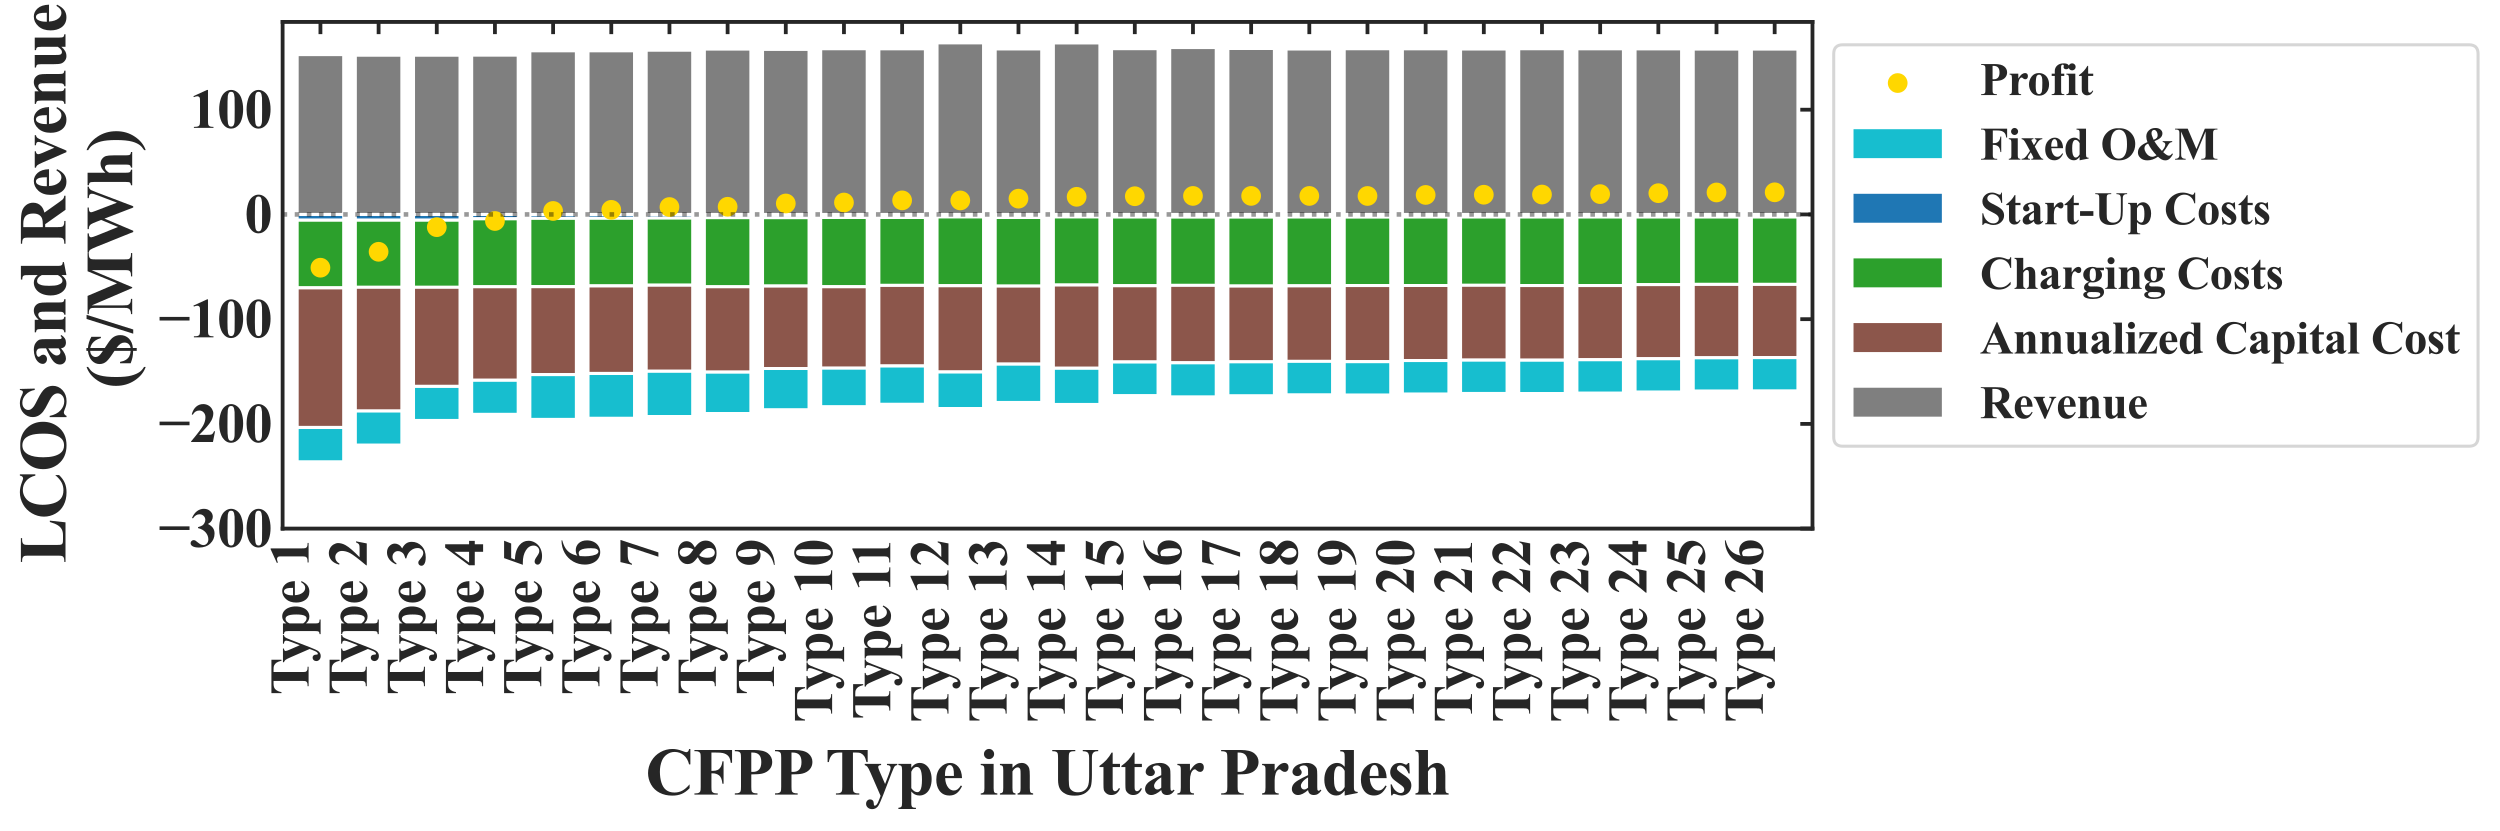 <?xml version="1.0" encoding="utf-8" standalone="no"?>
<!DOCTYPE svg PUBLIC "-//W3C//DTD SVG 1.1//EN"
  "http://www.w3.org/Graphics/SVG/1.1/DTD/svg11.dtd">
<svg xmlns:xlink="http://www.w3.org/1999/xlink" width="820.664pt" height="272.701pt" viewBox="0 0 820.664 272.701" xmlns="http://www.w3.org/2000/svg" version="1.1">
 <defs>
  <style type="text/css">*{stroke-linejoin: round; stroke-linecap: butt}</style>
 </defs>
 <g id="figure_1">
  <g id="patch_1">
   <path d="M 0 272.701 
L 820.664 272.701 
L 820.664 0 
L 0 0 
z
" style="fill: #ffffff"/>
  </g>
  <g id="axes_1">
   <g id="patch_2">
    <path d="M 92.774 173.52 
L 594.974 173.52 
L 594.974 7.2 
L 92.774 7.2 
z
" style="fill: #ffffff"/>
   </g>
   <g id="matplotlib.axis_1">
    <g id="xtick_1">
     <g id="line2d_1">
      <defs>
       <path id="me0ea52ba50" d="M 0 0 
L 0 4 
" style="stroke: #262626; stroke-width: 1.25"/>
      </defs>
      <g>
       <use xlink:href="#me0ea52ba50" x="105.186" y="7.2" style="fill: #262626; stroke: #262626; stroke-width: 1.25"/>
      </g>
     </g>
     <g id="text_1">
      <!-- Type 1 -->
      <g style="fill: #262626" transform="translate(101.302 228.199) rotate(-90) scale(0.18 -0.18)">
       <defs>
        <path id="TimesNewRomanPS-BoldMT-54" d="M 4038 4238 
L 4038 3091 
L 3925 3091 
Q 3825 3488 3703 3661 
Q 3581 3834 3369 3938 
Q 3250 3994 2953 3994 
L 2638 3994 
L 2638 725 
Q 2638 400 2673 319 
Q 2709 238 2814 177 
Q 2919 116 3100 116 
L 3241 116 
L 3241 0 
L 1022 0 
L 1022 116 
L 1163 116 
Q 1347 116 1459 181 
Q 1541 225 1588 331 
Q 1622 406 1622 725 
L 1622 3994 
L 1316 3994 
Q 888 3994 694 3813 
Q 422 3559 350 3091 
L 231 3091 
L 231 4238 
L 4038 4238 
z
" transform="scale(0.016)"/>
        <path id="TimesNewRomanPS-BoldMT-79" d="M 1556 -119 
L 613 2047 
Q 400 2538 298 2650 
Q 197 2763 53 2806 
L 53 2922 
L 1606 2922 
L 1606 2806 
Q 1453 2800 1390 2747 
Q 1328 2694 1328 2619 
Q 1328 2500 1484 2150 
L 1984 1006 
L 2325 1891 
Q 2509 2363 2509 2547 
Q 2509 2663 2432 2731 
Q 2356 2800 2163 2806 
L 2163 2922 
L 3141 2922 
L 3141 2806 
Q 2997 2791 2906 2695 
Q 2816 2600 2603 2047 
L 1769 -119 
Q 1453 -931 1300 -1119 
Q 1084 -1381 759 -1381 
Q 500 -1381 339 -1232 
Q 178 -1084 178 -875 
Q 178 -694 289 -575 
Q 400 -456 563 -456 
Q 719 -456 814 -556 
Q 909 -656 913 -866 
Q 916 -984 941 -1019 
Q 966 -1053 1013 -1053 
Q 1088 -1053 1172 -963 
Q 1297 -831 1466 -363 
L 1556 -119 
z
" transform="scale(0.016)"/>
        <path id="TimesNewRomanPS-BoldMT-70" d="M 1347 297 
L 1347 -791 
Q 1347 -1016 1383 -1097 
Q 1419 -1178 1494 -1215 
Q 1569 -1253 1788 -1253 
L 1788 -1369 
L 122 -1369 
L 122 -1253 
Q 316 -1247 409 -1144 
Q 472 -1072 472 -772 
L 472 2313 
Q 472 2622 400 2708 
Q 328 2794 122 2806 
L 122 2922 
L 1347 2922 
L 1347 2538 
Q 1500 2763 1659 2863 
Q 1888 3009 2156 3009 
Q 2478 3009 2742 2806 
Q 3006 2603 3143 2245 
Q 3281 1888 3281 1475 
Q 3281 1031 3139 664 
Q 2997 297 2726 104 
Q 2456 -88 2125 -88 
Q 1884 -88 1675 19 
Q 1519 100 1347 297 
z
M 1347 613 
Q 1616 231 1922 231 
Q 2091 231 2200 409 
Q 2363 672 2363 1409 
Q 2363 2166 2184 2444 
Q 2066 2628 1866 2628 
Q 1550 2628 1347 2172 
L 1347 613 
z
" transform="scale(0.016)"/>
        <path id="TimesNewRomanPS-BoldMT-65" d="M 2691 1566 
L 1088 1566 
Q 1116 984 1397 647 
Q 1613 388 1916 388 
Q 2103 388 2256 492 
Q 2409 597 2584 869 
L 2691 800 
Q 2453 316 2165 114 
Q 1878 -88 1500 -88 
Q 850 -88 516 413 
Q 247 816 247 1413 
Q 247 2144 642 2576 
Q 1038 3009 1569 3009 
Q 2013 3009 2339 2645 
Q 2666 2281 2691 1566 
z
M 1922 1775 
Q 1922 2278 1867 2465 
Q 1813 2653 1697 2750 
Q 1631 2806 1522 2806 
Q 1359 2806 1256 2647 
Q 1072 2369 1072 1884 
L 1072 1775 
L 1922 1775 
z
" transform="scale(0.016)"/>
        <path id="TimesNewRomanPS-BoldMT-20" transform="scale(0.016)"/>
        <path id="TimesNewRomanPS-BoldMT-31" d="M 2084 4325 
L 2084 859 
Q 2084 469 2118 361 
Q 2153 253 2262 184 
Q 2372 116 2613 116 
L 2709 116 
L 2709 0 
L 478 0 
L 478 116 
L 591 116 
Q 863 116 978 178 
Q 1094 241 1134 350 
Q 1175 459 1175 859 
L 1175 3056 
Q 1175 3350 1147 3423 
Q 1119 3497 1042 3548 
Q 966 3600 866 3600 
Q 706 3600 478 3500 
L 422 3613 
L 1981 4325 
L 2084 4325 
z
" transform="scale(0.016)"/>
       </defs>
       <use xlink:href="#TimesNewRomanPS-BoldMT-54"/>
       <use xlink:href="#TimesNewRomanPS-BoldMT-79" x="59.324"/>
       <use xlink:href="#TimesNewRomanPS-BoldMT-70" x="109.324"/>
       <use xlink:href="#TimesNewRomanPS-BoldMT-65" x="164.939"/>
       <use xlink:href="#TimesNewRomanPS-BoldMT-20" x="209.324"/>
       <use xlink:href="#TimesNewRomanPS-BoldMT-31" x="234.324"/>
      </g>
     </g>
    </g>
    <g id="xtick_2">
     <g id="line2d_2">
      <g>
       <use xlink:href="#me0ea52ba50" x="124.281" y="7.2" style="fill: #262626; stroke: #262626; stroke-width: 1.25"/>
      </g>
     </g>
     <g id="text_2">
      <!-- Type 2 -->
      <g style="fill: #262626" transform="translate(120.397 228.199) rotate(-90) scale(0.18 -0.18)">
       <defs>
        <path id="TimesNewRomanPS-BoldMT-32" d="M 2650 0 
L 156 0 
L 156 69 
Q 1303 1434 1548 1906 
Q 1794 2378 1794 2828 
Q 1794 3156 1591 3373 
Q 1388 3591 1094 3591 
Q 613 3591 347 3109 
L 231 3150 
Q 400 3750 744 4037 
Q 1088 4325 1538 4325 
Q 1859 4325 2125 4175 
Q 2391 4025 2541 3764 
Q 2691 3503 2691 3275 
Q 2691 2859 2459 2431 
Q 2144 1853 1081 819 
L 1997 819 
Q 2334 819 2436 847 
Q 2538 875 2603 942 
Q 2669 1009 2775 1225 
L 2888 1225 
L 2650 0 
z
" transform="scale(0.016)"/>
       </defs>
       <use xlink:href="#TimesNewRomanPS-BoldMT-54"/>
       <use xlink:href="#TimesNewRomanPS-BoldMT-79" x="59.324"/>
       <use xlink:href="#TimesNewRomanPS-BoldMT-70" x="109.324"/>
       <use xlink:href="#TimesNewRomanPS-BoldMT-65" x="164.939"/>
       <use xlink:href="#TimesNewRomanPS-BoldMT-20" x="209.324"/>
       <use xlink:href="#TimesNewRomanPS-BoldMT-32" x="234.324"/>
      </g>
     </g>
    </g>
    <g id="xtick_3">
     <g id="line2d_3">
      <g>
       <use xlink:href="#me0ea52ba50" x="143.376" y="7.2" style="fill: #262626; stroke: #262626; stroke-width: 1.25"/>
      </g>
     </g>
     <g id="text_3">
      <!-- Type 3 -->
      <g style="fill: #262626" transform="translate(139.492 228.199) rotate(-90) scale(0.18 -0.18)">
       <defs>
        <path id="TimesNewRomanPS-BoldMT-33" d="M 947 2125 
L 947 2234 
Q 1303 2338 1440 2427 
Q 1578 2516 1678 2698 
Q 1778 2881 1778 3069 
Q 1778 3328 1589 3514 
Q 1400 3700 1119 3700 
Q 681 3700 375 3238 
L 259 3278 
Q 484 3800 836 4062 
Q 1188 4325 1619 4325 
Q 2059 4325 2345 4056 
Q 2631 3788 2631 3428 
Q 2631 3194 2498 2976 
Q 2366 2759 2081 2594 
Q 2447 2416 2639 2155 
Q 2831 1894 2831 1500 
Q 2831 838 2351 373 
Q 1872 -91 1066 -91 
Q 528 -91 281 88 
Q 103 213 103 409 
Q 103 553 206 654 
Q 309 756 444 756 
Q 547 756 638 713 
Q 688 688 992 439 
Q 1297 191 1563 191 
Q 1794 191 1959 373 
Q 2125 556 2125 838 
Q 2125 1266 1825 1627 
Q 1525 1988 947 2125 
z
" transform="scale(0.016)"/>
       </defs>
       <use xlink:href="#TimesNewRomanPS-BoldMT-54"/>
       <use xlink:href="#TimesNewRomanPS-BoldMT-79" x="59.324"/>
       <use xlink:href="#TimesNewRomanPS-BoldMT-70" x="109.324"/>
       <use xlink:href="#TimesNewRomanPS-BoldMT-65" x="164.939"/>
       <use xlink:href="#TimesNewRomanPS-BoldMT-20" x="209.324"/>
       <use xlink:href="#TimesNewRomanPS-BoldMT-33" x="234.324"/>
      </g>
     </g>
    </g>
    <g id="xtick_4">
     <g id="line2d_4">
      <g>
       <use xlink:href="#me0ea52ba50" x="162.471" y="7.2" style="fill: #262626; stroke: #262626; stroke-width: 1.25"/>
      </g>
     </g>
     <g id="text_4">
      <!-- Type 4 -->
      <g style="fill: #262626" transform="translate(158.587 228.199) rotate(-90) scale(0.18 -0.18)">
       <defs>
        <path id="TimesNewRomanPS-BoldMT-34" d="M 159 1597 
L 2172 4325 
L 2553 4325 
L 2553 1597 
L 2941 1597 
L 2941 950 
L 2553 950 
L 2553 0 
L 1694 0 
L 1694 950 
L 159 950 
L 159 1597 
z
M 463 1597 
L 1694 1597 
L 1694 3269 
L 463 1597 
z
" transform="scale(0.016)"/>
       </defs>
       <use xlink:href="#TimesNewRomanPS-BoldMT-54"/>
       <use xlink:href="#TimesNewRomanPS-BoldMT-79" x="59.324"/>
       <use xlink:href="#TimesNewRomanPS-BoldMT-70" x="109.324"/>
       <use xlink:href="#TimesNewRomanPS-BoldMT-65" x="164.939"/>
       <use xlink:href="#TimesNewRomanPS-BoldMT-20" x="209.324"/>
       <use xlink:href="#TimesNewRomanPS-BoldMT-34" x="234.324"/>
      </g>
     </g>
    </g>
    <g id="xtick_5">
     <g id="line2d_5">
      <g>
       <use xlink:href="#me0ea52ba50" x="181.566" y="7.2" style="fill: #262626; stroke: #262626; stroke-width: 1.25"/>
      </g>
     </g>
     <g id="text_5">
      <!-- Type 5 -->
      <g style="fill: #262626" transform="translate(177.682 228.199) rotate(-90) scale(0.18 -0.18)">
       <defs>
        <path id="TimesNewRomanPS-BoldMT-35" d="M 975 4238 
L 2959 4238 
L 2644 3431 
L 975 3431 
L 816 3009 
Q 1894 2969 2475 2472 
Q 2953 2063 2953 1453 
Q 2953 1063 2731 689 
Q 2509 316 2106 114 
Q 1703 -88 1222 -88 
Q 703 -88 425 106 
Q 231 244 231 419 
Q 231 553 332 656 
Q 434 759 569 759 
Q 691 759 816 709 
Q 941 659 1244 447 
Q 1434 316 1572 266 
Q 1669 228 1791 228 
Q 2047 228 2226 415 
Q 2406 603 2406 866 
Q 2406 1416 1856 1759 
Q 1306 2103 469 2103 
Q 384 2103 216 2100 
L 975 4238 
z
" transform="scale(0.016)"/>
       </defs>
       <use xlink:href="#TimesNewRomanPS-BoldMT-54"/>
       <use xlink:href="#TimesNewRomanPS-BoldMT-79" x="59.324"/>
       <use xlink:href="#TimesNewRomanPS-BoldMT-70" x="109.324"/>
       <use xlink:href="#TimesNewRomanPS-BoldMT-65" x="164.939"/>
       <use xlink:href="#TimesNewRomanPS-BoldMT-20" x="209.324"/>
       <use xlink:href="#TimesNewRomanPS-BoldMT-35" x="234.324"/>
      </g>
     </g>
    </g>
    <g id="xtick_6">
     <g id="line2d_6">
      <g>
       <use xlink:href="#me0ea52ba50" x="200.662" y="7.2" style="fill: #262626; stroke: #262626; stroke-width: 1.25"/>
      </g>
     </g>
     <g id="text_6">
      <!-- Type 6 -->
      <g style="fill: #262626" transform="translate(196.777 228.199) rotate(-90) scale(0.18 -0.18)">
       <defs>
        <path id="TimesNewRomanPS-BoldMT-36" d="M 3006 4325 
L 3006 4238 
Q 2441 4094 2098 3867 
Q 1756 3641 1557 3317 
Q 1359 2994 1250 2516 
Q 1388 2609 1478 2638 
Q 1681 2700 1888 2700 
Q 2363 2700 2680 2354 
Q 2997 2009 2997 1413 
Q 2997 994 2825 644 
Q 2653 294 2337 103 
Q 2022 -88 1663 -88 
Q 1272 -88 940 126 
Q 609 341 423 753 
Q 238 1166 238 1650 
Q 238 2363 580 2977 
Q 922 3591 1551 3955 
Q 2181 4319 3006 4325 
z
M 1209 2263 
Q 1184 1831 1184 1631 
Q 1184 1200 1267 797 
Q 1350 394 1494 231 
Q 1597 116 1738 116 
Q 1881 116 1993 283 
Q 2106 450 2106 963 
Q 2106 1825 1897 2153 
Q 1763 2366 1534 2366 
Q 1409 2366 1209 2263 
z
" transform="scale(0.016)"/>
       </defs>
       <use xlink:href="#TimesNewRomanPS-BoldMT-54"/>
       <use xlink:href="#TimesNewRomanPS-BoldMT-79" x="59.324"/>
       <use xlink:href="#TimesNewRomanPS-BoldMT-70" x="109.324"/>
       <use xlink:href="#TimesNewRomanPS-BoldMT-65" x="164.939"/>
       <use xlink:href="#TimesNewRomanPS-BoldMT-20" x="209.324"/>
       <use xlink:href="#TimesNewRomanPS-BoldMT-36" x="234.324"/>
      </g>
     </g>
    </g>
    <g id="xtick_7">
     <g id="line2d_7">
      <g>
       <use xlink:href="#me0ea52ba50" x="219.757" y="7.2" style="fill: #262626; stroke: #262626; stroke-width: 1.25"/>
      </g>
     </g>
     <g id="text_7">
      <!-- Type 7 -->
      <g style="fill: #262626" transform="translate(215.873 228.199) rotate(-90) scale(0.18 -0.18)">
       <defs>
        <path id="TimesNewRomanPS-BoldMT-37" d="M 1134 -88 
L 2288 3409 
L 1409 3409 
Q 894 3409 634 3275 
Q 453 3181 334 2922 
L 216 2922 
L 522 4238 
L 3047 4238 
L 1625 -88 
L 1134 -88 
z
" transform="scale(0.016)"/>
       </defs>
       <use xlink:href="#TimesNewRomanPS-BoldMT-54"/>
       <use xlink:href="#TimesNewRomanPS-BoldMT-79" x="59.324"/>
       <use xlink:href="#TimesNewRomanPS-BoldMT-70" x="109.324"/>
       <use xlink:href="#TimesNewRomanPS-BoldMT-65" x="164.939"/>
       <use xlink:href="#TimesNewRomanPS-BoldMT-20" x="209.324"/>
       <use xlink:href="#TimesNewRomanPS-BoldMT-37" x="234.324"/>
      </g>
     </g>
    </g>
    <g id="xtick_8">
     <g id="line2d_8">
      <g>
       <use xlink:href="#me0ea52ba50" x="238.852" y="7.2" style="fill: #262626; stroke: #262626; stroke-width: 1.25"/>
      </g>
     </g>
     <g id="text_8">
      <!-- Type 8 -->
      <g style="fill: #262626" transform="translate(234.968 228.199) rotate(-90) scale(0.18 -0.18)">
       <defs>
        <path id="TimesNewRomanPS-BoldMT-38" d="M 2181 2394 
Q 2628 2066 2801 1783 
Q 2975 1500 2975 1134 
Q 2975 622 2589 267 
Q 2203 -88 1541 -88 
Q 913 -88 569 221 
Q 225 531 225 978 
Q 225 1319 423 1575 
Q 622 1831 1084 2044 
Q 581 2428 439 2672 
Q 297 2916 297 3238 
Q 297 3663 658 3986 
Q 1019 4309 1647 4309 
Q 2253 4309 2579 4023 
Q 2906 3738 2906 3338 
Q 2906 3038 2729 2808 
Q 2553 2578 2181 2394 
z
M 1944 2553 
Q 2059 2709 2115 2903 
Q 2172 3097 2172 3328 
Q 2172 3734 1997 3950 
Q 1866 4116 1634 4116 
Q 1425 4116 1278 3964 
Q 1131 3813 1131 3588 
Q 1131 3359 1295 3114 
Q 1459 2869 1944 2553 
z
M 1319 1894 
Q 1222 1806 1181 1734 
Q 1119 1625 1069 1415 
Q 1019 1206 1019 978 
Q 1019 684 1094 486 
Q 1169 288 1308 200 
Q 1447 113 1594 113 
Q 1822 113 1978 280 
Q 2134 447 2134 738 
Q 2134 1344 1319 1894 
z
" transform="scale(0.016)"/>
       </defs>
       <use xlink:href="#TimesNewRomanPS-BoldMT-54"/>
       <use xlink:href="#TimesNewRomanPS-BoldMT-79" x="59.324"/>
       <use xlink:href="#TimesNewRomanPS-BoldMT-70" x="109.324"/>
       <use xlink:href="#TimesNewRomanPS-BoldMT-65" x="164.939"/>
       <use xlink:href="#TimesNewRomanPS-BoldMT-20" x="209.324"/>
       <use xlink:href="#TimesNewRomanPS-BoldMT-38" x="234.324"/>
      </g>
     </g>
    </g>
    <g id="xtick_9">
     <g id="line2d_9">
      <g>
       <use xlink:href="#me0ea52ba50" x="257.947" y="7.2" style="fill: #262626; stroke: #262626; stroke-width: 1.25"/>
      </g>
     </g>
     <g id="text_9">
      <!-- Type 9 -->
      <g style="fill: #262626" transform="translate(254.063 228.199) rotate(-90) scale(0.18 -0.18)">
       <defs>
        <path id="TimesNewRomanPS-BoldMT-39" d="M 197 -88 
L 197 0 
Q 716 119 1077 350 
Q 1438 581 1648 922 
Q 1859 1263 1944 1706 
Q 1750 1606 1614 1567 
Q 1478 1528 1328 1528 
Q 847 1528 526 1875 
Q 206 2222 206 2825 
Q 206 3244 379 3592 
Q 553 3941 875 4133 
Q 1197 4325 1544 4325 
Q 1916 4325 2247 4112 
Q 2578 3900 2775 3497 
Q 2972 3094 2972 2578 
Q 2972 1909 2651 1296 
Q 2331 684 1697 314 
Q 1063 -56 197 -88 
z
M 1991 1969 
Q 2022 2319 2022 2584 
Q 2022 3153 1891 3644 
Q 1816 3916 1669 4044 
Q 1591 4113 1466 4113 
Q 1309 4113 1222 3978 
Q 1100 3794 1100 3275 
Q 1100 2409 1306 2081 
Q 1441 1869 1669 1869 
Q 1791 1869 1991 1969 
z
" transform="scale(0.016)"/>
       </defs>
       <use xlink:href="#TimesNewRomanPS-BoldMT-54"/>
       <use xlink:href="#TimesNewRomanPS-BoldMT-79" x="59.324"/>
       <use xlink:href="#TimesNewRomanPS-BoldMT-70" x="109.324"/>
       <use xlink:href="#TimesNewRomanPS-BoldMT-65" x="164.939"/>
       <use xlink:href="#TimesNewRomanPS-BoldMT-20" x="209.324"/>
       <use xlink:href="#TimesNewRomanPS-BoldMT-39" x="234.324"/>
      </g>
     </g>
    </g>
    <g id="xtick_10">
     <g id="line2d_10">
      <g>
       <use xlink:href="#me0ea52ba50" x="277.042" y="7.2" style="fill: #262626; stroke: #262626; stroke-width: 1.25"/>
      </g>
     </g>
     <g id="text_10">
      <!-- Type 10 -->
      <g style="fill: #262626" transform="translate(273.158 237.199) rotate(-90) scale(0.18 -0.18)">
       <defs>
        <path id="TimesNewRomanPS-BoldMT-30" d="M 2966 2119 
Q 2966 1484 2788 934 
Q 2681 597 2501 381 
Q 2322 166 2094 39 
Q 1866 -88 1597 -88 
Q 1291 -88 1044 68 
Q 797 225 606 516 
Q 469 728 366 1081 
Q 231 1559 231 2069 
Q 231 2759 425 3338 
Q 584 3816 909 4070 
Q 1234 4325 1597 4325 
Q 1966 4325 2286 4073 
Q 2606 3822 2756 3397 
Q 2966 2813 2966 2119 
z
M 2003 2125 
Q 2003 3238 1991 3422 
Q 1959 3856 1841 4009 
Q 1763 4109 1588 4109 
Q 1453 4109 1375 4034 
Q 1259 3925 1218 3648 
Q 1178 3372 1178 1719 
Q 1178 819 1241 513 
Q 1288 291 1375 216 
Q 1463 141 1606 141 
Q 1763 141 1841 241 
Q 1972 416 1991 781 
L 2003 2125 
z
" transform="scale(0.016)"/>
       </defs>
       <use xlink:href="#TimesNewRomanPS-BoldMT-54"/>
       <use xlink:href="#TimesNewRomanPS-BoldMT-79" x="59.324"/>
       <use xlink:href="#TimesNewRomanPS-BoldMT-70" x="109.324"/>
       <use xlink:href="#TimesNewRomanPS-BoldMT-65" x="164.939"/>
       <use xlink:href="#TimesNewRomanPS-BoldMT-20" x="209.324"/>
       <use xlink:href="#TimesNewRomanPS-BoldMT-31" x="234.324"/>
       <use xlink:href="#TimesNewRomanPS-BoldMT-30" x="284.324"/>
      </g>
     </g>
    </g>
    <g id="xtick_11">
     <g id="line2d_11">
      <g>
       <use xlink:href="#me0ea52ba50" x="296.137" y="7.2" style="fill: #262626; stroke: #262626; stroke-width: 1.25"/>
      </g>
     </g>
     <g id="text_11">
      <!-- Type 11 -->
      <g style="fill: #262626" transform="translate(292.253 236.209) rotate(-90) scale(0.18 -0.18)">
       <use xlink:href="#TimesNewRomanPS-BoldMT-54"/>
       <use xlink:href="#TimesNewRomanPS-BoldMT-79" x="59.324"/>
       <use xlink:href="#TimesNewRomanPS-BoldMT-70" x="109.324"/>
       <use xlink:href="#TimesNewRomanPS-BoldMT-65" x="164.939"/>
       <use xlink:href="#TimesNewRomanPS-BoldMT-20" x="209.324"/>
       <use xlink:href="#TimesNewRomanPS-BoldMT-31" x="234.324"/>
       <use xlink:href="#TimesNewRomanPS-BoldMT-31" x="278.824"/>
      </g>
     </g>
    </g>
    <g id="xtick_12">
     <g id="line2d_12">
      <g>
       <use xlink:href="#me0ea52ba50" x="315.232" y="7.2" style="fill: #262626; stroke: #262626; stroke-width: 1.25"/>
      </g>
     </g>
     <g id="text_12">
      <!-- Type 12 -->
      <g style="fill: #262626" transform="translate(311.348 237.199) rotate(-90) scale(0.18 -0.18)">
       <use xlink:href="#TimesNewRomanPS-BoldMT-54"/>
       <use xlink:href="#TimesNewRomanPS-BoldMT-79" x="59.324"/>
       <use xlink:href="#TimesNewRomanPS-BoldMT-70" x="109.324"/>
       <use xlink:href="#TimesNewRomanPS-BoldMT-65" x="164.939"/>
       <use xlink:href="#TimesNewRomanPS-BoldMT-20" x="209.324"/>
       <use xlink:href="#TimesNewRomanPS-BoldMT-31" x="234.324"/>
       <use xlink:href="#TimesNewRomanPS-BoldMT-32" x="284.324"/>
      </g>
     </g>
    </g>
    <g id="xtick_13">
     <g id="line2d_13">
      <g>
       <use xlink:href="#me0ea52ba50" x="334.327" y="7.2" style="fill: #262626; stroke: #262626; stroke-width: 1.25"/>
      </g>
     </g>
     <g id="text_13">
      <!-- Type 13 -->
      <g style="fill: #262626" transform="translate(330.443 237.199) rotate(-90) scale(0.18 -0.18)">
       <use xlink:href="#TimesNewRomanPS-BoldMT-54"/>
       <use xlink:href="#TimesNewRomanPS-BoldMT-79" x="59.324"/>
       <use xlink:href="#TimesNewRomanPS-BoldMT-70" x="109.324"/>
       <use xlink:href="#TimesNewRomanPS-BoldMT-65" x="164.939"/>
       <use xlink:href="#TimesNewRomanPS-BoldMT-20" x="209.324"/>
       <use xlink:href="#TimesNewRomanPS-BoldMT-31" x="234.324"/>
       <use xlink:href="#TimesNewRomanPS-BoldMT-33" x="284.324"/>
      </g>
     </g>
    </g>
    <g id="xtick_14">
     <g id="line2d_14">
      <g>
       <use xlink:href="#me0ea52ba50" x="353.422" y="7.2" style="fill: #262626; stroke: #262626; stroke-width: 1.25"/>
      </g>
     </g>
     <g id="text_14">
      <!-- Type 14 -->
      <g style="fill: #262626" transform="translate(349.538 237.199) rotate(-90) scale(0.18 -0.18)">
       <use xlink:href="#TimesNewRomanPS-BoldMT-54"/>
       <use xlink:href="#TimesNewRomanPS-BoldMT-79" x="59.324"/>
       <use xlink:href="#TimesNewRomanPS-BoldMT-70" x="109.324"/>
       <use xlink:href="#TimesNewRomanPS-BoldMT-65" x="164.939"/>
       <use xlink:href="#TimesNewRomanPS-BoldMT-20" x="209.324"/>
       <use xlink:href="#TimesNewRomanPS-BoldMT-31" x="234.324"/>
       <use xlink:href="#TimesNewRomanPS-BoldMT-34" x="284.324"/>
      </g>
     </g>
    </g>
    <g id="xtick_15">
     <g id="line2d_15">
      <g>
       <use xlink:href="#me0ea52ba50" x="372.517" y="7.2" style="fill: #262626; stroke: #262626; stroke-width: 1.25"/>
      </g>
     </g>
     <g id="text_15">
      <!-- Type 15 -->
      <g style="fill: #262626" transform="translate(368.633 237.199) rotate(-90) scale(0.18 -0.18)">
       <use xlink:href="#TimesNewRomanPS-BoldMT-54"/>
       <use xlink:href="#TimesNewRomanPS-BoldMT-79" x="59.324"/>
       <use xlink:href="#TimesNewRomanPS-BoldMT-70" x="109.324"/>
       <use xlink:href="#TimesNewRomanPS-BoldMT-65" x="164.939"/>
       <use xlink:href="#TimesNewRomanPS-BoldMT-20" x="209.324"/>
       <use xlink:href="#TimesNewRomanPS-BoldMT-31" x="234.324"/>
       <use xlink:href="#TimesNewRomanPS-BoldMT-35" x="284.324"/>
      </g>
     </g>
    </g>
    <g id="xtick_16">
     <g id="line2d_16">
      <g>
       <use xlink:href="#me0ea52ba50" x="391.612" y="7.2" style="fill: #262626; stroke: #262626; stroke-width: 1.25"/>
      </g>
     </g>
     <g id="text_16">
      <!-- Type 16 -->
      <g style="fill: #262626" transform="translate(387.728 237.199) rotate(-90) scale(0.18 -0.18)">
       <use xlink:href="#TimesNewRomanPS-BoldMT-54"/>
       <use xlink:href="#TimesNewRomanPS-BoldMT-79" x="59.324"/>
       <use xlink:href="#TimesNewRomanPS-BoldMT-70" x="109.324"/>
       <use xlink:href="#TimesNewRomanPS-BoldMT-65" x="164.939"/>
       <use xlink:href="#TimesNewRomanPS-BoldMT-20" x="209.324"/>
       <use xlink:href="#TimesNewRomanPS-BoldMT-31" x="234.324"/>
       <use xlink:href="#TimesNewRomanPS-BoldMT-36" x="284.324"/>
      </g>
     </g>
    </g>
    <g id="xtick_17">
     <g id="line2d_17">
      <g>
       <use xlink:href="#me0ea52ba50" x="410.707" y="7.2" style="fill: #262626; stroke: #262626; stroke-width: 1.25"/>
      </g>
     </g>
     <g id="text_17">
      <!-- Type 17 -->
      <g style="fill: #262626" transform="translate(406.823 237.199) rotate(-90) scale(0.18 -0.18)">
       <use xlink:href="#TimesNewRomanPS-BoldMT-54"/>
       <use xlink:href="#TimesNewRomanPS-BoldMT-79" x="59.324"/>
       <use xlink:href="#TimesNewRomanPS-BoldMT-70" x="109.324"/>
       <use xlink:href="#TimesNewRomanPS-BoldMT-65" x="164.939"/>
       <use xlink:href="#TimesNewRomanPS-BoldMT-20" x="209.324"/>
       <use xlink:href="#TimesNewRomanPS-BoldMT-31" x="234.324"/>
       <use xlink:href="#TimesNewRomanPS-BoldMT-37" x="284.324"/>
      </g>
     </g>
    </g>
    <g id="xtick_18">
     <g id="line2d_18">
      <g>
       <use xlink:href="#me0ea52ba50" x="429.802" y="7.2" style="fill: #262626; stroke: #262626; stroke-width: 1.25"/>
      </g>
     </g>
     <g id="text_18">
      <!-- Type 18 -->
      <g style="fill: #262626" transform="translate(425.918 237.199) rotate(-90) scale(0.18 -0.18)">
       <use xlink:href="#TimesNewRomanPS-BoldMT-54"/>
       <use xlink:href="#TimesNewRomanPS-BoldMT-79" x="59.324"/>
       <use xlink:href="#TimesNewRomanPS-BoldMT-70" x="109.324"/>
       <use xlink:href="#TimesNewRomanPS-BoldMT-65" x="164.939"/>
       <use xlink:href="#TimesNewRomanPS-BoldMT-20" x="209.324"/>
       <use xlink:href="#TimesNewRomanPS-BoldMT-31" x="234.324"/>
       <use xlink:href="#TimesNewRomanPS-BoldMT-38" x="284.324"/>
      </g>
     </g>
    </g>
    <g id="xtick_19">
     <g id="line2d_19">
      <g>
       <use xlink:href="#me0ea52ba50" x="448.897" y="7.2" style="fill: #262626; stroke: #262626; stroke-width: 1.25"/>
      </g>
     </g>
     <g id="text_19">
      <!-- Type 19 -->
      <g style="fill: #262626" transform="translate(445.013 237.199) rotate(-90) scale(0.18 -0.18)">
       <use xlink:href="#TimesNewRomanPS-BoldMT-54"/>
       <use xlink:href="#TimesNewRomanPS-BoldMT-79" x="59.324"/>
       <use xlink:href="#TimesNewRomanPS-BoldMT-70" x="109.324"/>
       <use xlink:href="#TimesNewRomanPS-BoldMT-65" x="164.939"/>
       <use xlink:href="#TimesNewRomanPS-BoldMT-20" x="209.324"/>
       <use xlink:href="#TimesNewRomanPS-BoldMT-31" x="234.324"/>
       <use xlink:href="#TimesNewRomanPS-BoldMT-39" x="284.324"/>
      </g>
     </g>
    </g>
    <g id="xtick_20">
     <g id="line2d_20">
      <g>
       <use xlink:href="#me0ea52ba50" x="467.992" y="7.2" style="fill: #262626; stroke: #262626; stroke-width: 1.25"/>
      </g>
     </g>
     <g id="text_20">
      <!-- Type 20 -->
      <g style="fill: #262626" transform="translate(464.108 237.199) rotate(-90) scale(0.18 -0.18)">
       <use xlink:href="#TimesNewRomanPS-BoldMT-54"/>
       <use xlink:href="#TimesNewRomanPS-BoldMT-79" x="59.324"/>
       <use xlink:href="#TimesNewRomanPS-BoldMT-70" x="109.324"/>
       <use xlink:href="#TimesNewRomanPS-BoldMT-65" x="164.939"/>
       <use xlink:href="#TimesNewRomanPS-BoldMT-20" x="209.324"/>
       <use xlink:href="#TimesNewRomanPS-BoldMT-32" x="234.324"/>
       <use xlink:href="#TimesNewRomanPS-BoldMT-30" x="284.324"/>
      </g>
     </g>
    </g>
    <g id="xtick_21">
     <g id="line2d_21">
      <g>
       <use xlink:href="#me0ea52ba50" x="487.087" y="7.2" style="fill: #262626; stroke: #262626; stroke-width: 1.25"/>
      </g>
     </g>
     <g id="text_21">
      <!-- Type 21 -->
      <g style="fill: #262626" transform="translate(483.203 237.199) rotate(-90) scale(0.18 -0.18)">
       <use xlink:href="#TimesNewRomanPS-BoldMT-54"/>
       <use xlink:href="#TimesNewRomanPS-BoldMT-79" x="59.324"/>
       <use xlink:href="#TimesNewRomanPS-BoldMT-70" x="109.324"/>
       <use xlink:href="#TimesNewRomanPS-BoldMT-65" x="164.939"/>
       <use xlink:href="#TimesNewRomanPS-BoldMT-20" x="209.324"/>
       <use xlink:href="#TimesNewRomanPS-BoldMT-32" x="234.324"/>
       <use xlink:href="#TimesNewRomanPS-BoldMT-31" x="284.324"/>
      </g>
     </g>
    </g>
    <g id="xtick_22">
     <g id="line2d_22">
      <g>
       <use xlink:href="#me0ea52ba50" x="506.182" y="7.2" style="fill: #262626; stroke: #262626; stroke-width: 1.25"/>
      </g>
     </g>
     <g id="text_22">
      <!-- Type 22 -->
      <g style="fill: #262626" transform="translate(502.298 237.199) rotate(-90) scale(0.18 -0.18)">
       <use xlink:href="#TimesNewRomanPS-BoldMT-54"/>
       <use xlink:href="#TimesNewRomanPS-BoldMT-79" x="59.324"/>
       <use xlink:href="#TimesNewRomanPS-BoldMT-70" x="109.324"/>
       <use xlink:href="#TimesNewRomanPS-BoldMT-65" x="164.939"/>
       <use xlink:href="#TimesNewRomanPS-BoldMT-20" x="209.324"/>
       <use xlink:href="#TimesNewRomanPS-BoldMT-32" x="234.324"/>
       <use xlink:href="#TimesNewRomanPS-BoldMT-32" x="284.324"/>
      </g>
     </g>
    </g>
    <g id="xtick_23">
     <g id="line2d_23">
      <g>
       <use xlink:href="#me0ea52ba50" x="525.277" y="7.2" style="fill: #262626; stroke: #262626; stroke-width: 1.25"/>
      </g>
     </g>
     <g id="text_23">
      <!-- Type 23 -->
      <g style="fill: #262626" transform="translate(521.393 237.199) rotate(-90) scale(0.18 -0.18)">
       <use xlink:href="#TimesNewRomanPS-BoldMT-54"/>
       <use xlink:href="#TimesNewRomanPS-BoldMT-79" x="59.324"/>
       <use xlink:href="#TimesNewRomanPS-BoldMT-70" x="109.324"/>
       <use xlink:href="#TimesNewRomanPS-BoldMT-65" x="164.939"/>
       <use xlink:href="#TimesNewRomanPS-BoldMT-20" x="209.324"/>
       <use xlink:href="#TimesNewRomanPS-BoldMT-32" x="234.324"/>
       <use xlink:href="#TimesNewRomanPS-BoldMT-33" x="284.324"/>
      </g>
     </g>
    </g>
    <g id="xtick_24">
     <g id="line2d_24">
      <g>
       <use xlink:href="#me0ea52ba50" x="544.373" y="7.2" style="fill: #262626; stroke: #262626; stroke-width: 1.25"/>
      </g>
     </g>
     <g id="text_24">
      <!-- Type 24 -->
      <g style="fill: #262626" transform="translate(540.488 237.199) rotate(-90) scale(0.18 -0.18)">
       <use xlink:href="#TimesNewRomanPS-BoldMT-54"/>
       <use xlink:href="#TimesNewRomanPS-BoldMT-79" x="59.324"/>
       <use xlink:href="#TimesNewRomanPS-BoldMT-70" x="109.324"/>
       <use xlink:href="#TimesNewRomanPS-BoldMT-65" x="164.939"/>
       <use xlink:href="#TimesNewRomanPS-BoldMT-20" x="209.324"/>
       <use xlink:href="#TimesNewRomanPS-BoldMT-32" x="234.324"/>
       <use xlink:href="#TimesNewRomanPS-BoldMT-34" x="284.324"/>
      </g>
     </g>
    </g>
    <g id="xtick_25">
     <g id="line2d_25">
      <g>
       <use xlink:href="#me0ea52ba50" x="563.468" y="7.2" style="fill: #262626; stroke: #262626; stroke-width: 1.25"/>
      </g>
     </g>
     <g id="text_25">
      <!-- Type 25 -->
      <g style="fill: #262626" transform="translate(559.584 237.199) rotate(-90) scale(0.18 -0.18)">
       <use xlink:href="#TimesNewRomanPS-BoldMT-54"/>
       <use xlink:href="#TimesNewRomanPS-BoldMT-79" x="59.324"/>
       <use xlink:href="#TimesNewRomanPS-BoldMT-70" x="109.324"/>
       <use xlink:href="#TimesNewRomanPS-BoldMT-65" x="164.939"/>
       <use xlink:href="#TimesNewRomanPS-BoldMT-20" x="209.324"/>
       <use xlink:href="#TimesNewRomanPS-BoldMT-32" x="234.324"/>
       <use xlink:href="#TimesNewRomanPS-BoldMT-35" x="284.324"/>
      </g>
     </g>
    </g>
    <g id="xtick_26">
     <g id="line2d_26">
      <g>
       <use xlink:href="#me0ea52ba50" x="582.563" y="7.2" style="fill: #262626; stroke: #262626; stroke-width: 1.25"/>
      </g>
     </g>
     <g id="text_26">
      <!-- Type 26 -->
      <g style="fill: #262626" transform="translate(578.679 237.199) rotate(-90) scale(0.18 -0.18)">
       <use xlink:href="#TimesNewRomanPS-BoldMT-54"/>
       <use xlink:href="#TimesNewRomanPS-BoldMT-79" x="59.324"/>
       <use xlink:href="#TimesNewRomanPS-BoldMT-70" x="109.324"/>
       <use xlink:href="#TimesNewRomanPS-BoldMT-65" x="164.939"/>
       <use xlink:href="#TimesNewRomanPS-BoldMT-20" x="209.324"/>
       <use xlink:href="#TimesNewRomanPS-BoldMT-32" x="234.324"/>
       <use xlink:href="#TimesNewRomanPS-BoldMT-36" x="284.324"/>
      </g>
     </g>
    </g>
    <g id="text_27">
     <!-- CFPP Type in Uttar Pradesh -->
     <g style="fill: #262626" transform="translate(211.858 260.84) scale(0.216 -0.216)">
      <defs>
       <path id="TimesNewRomanPS-BoldMT-43" d="M 4272 4334 
L 4272 2866 
L 4150 2866 
Q 4013 3441 3638 3747 
Q 3263 4053 2788 4053 
Q 2391 4053 2059 3825 
Q 1728 3597 1575 3228 
Q 1378 2756 1378 2178 
Q 1378 1609 1522 1142 
Q 1666 675 1972 436 
Q 2278 197 2766 197 
Q 3166 197 3498 372 
Q 3831 547 4200 975 
L 4200 609 
Q 3844 238 3458 70 
Q 3072 -97 2556 -97 
Q 1878 -97 1351 175 
Q 825 447 539 956 
Q 253 1466 253 2041 
Q 253 2647 570 3190 
Q 888 3734 1427 4034 
Q 1966 4334 2572 4334 
Q 3019 4334 3516 4141 
Q 3803 4028 3881 4028 
Q 3981 4028 4054 4101 
Q 4128 4175 4150 4334 
L 4272 4334 
z
" transform="scale(0.016)"/>
       <path id="TimesNewRomanPS-BoldMT-46" d="M 1759 3994 
L 1759 2253 
L 1881 2253 
Q 2163 2253 2341 2337 
Q 2519 2422 2642 2622 
Q 2766 2822 2803 3163 
L 2913 3163 
L 2913 1034 
L 2803 1034 
Q 2744 1638 2480 1830 
Q 2216 2022 1881 2022 
L 1759 2022 
L 1759 725 
Q 1759 400 1795 319 
Q 1831 238 1936 177 
Q 2041 116 2219 116 
L 2359 116 
L 2359 0 
L 144 0 
L 144 116 
L 284 116 
Q 469 116 581 181 
Q 663 225 706 331 
Q 741 406 741 725 
L 741 3513 
Q 741 3838 706 3919 
Q 672 4000 567 4061 
Q 463 4122 284 4122 
L 144 4122 
L 144 4238 
L 3719 4238 
L 3719 3022 
L 3591 3022 
Q 3547 3450 3367 3656 
Q 3188 3863 2847 3947 
Q 2659 3994 2153 3994 
L 1759 3994 
z
" transform="scale(0.016)"/>
       <path id="TimesNewRomanPS-BoldMT-50" d="M 1728 1919 
L 1728 744 
Q 1728 400 1770 311 
Q 1813 222 1920 169 
Q 2028 116 2316 116 
L 2316 0 
L 163 0 
L 163 116 
Q 456 116 561 170 
Q 666 225 708 312 
Q 750 400 750 744 
L 750 3494 
Q 750 3838 708 3927 
Q 666 4016 559 4069 
Q 453 4122 163 4122 
L 163 4238 
L 2009 4238 
Q 2922 4238 3319 3913 
Q 3716 3588 3716 3100 
Q 3716 2688 3459 2394 
Q 3203 2100 2753 1994 
Q 2450 1919 1728 1919 
z
M 1728 3994 
L 1728 2163 
Q 1831 2156 1884 2156 
Q 2266 2156 2472 2382 
Q 2678 2609 2678 3084 
Q 2678 3556 2472 3775 
Q 2266 3994 1856 3994 
L 1728 3994 
z
" transform="scale(0.016)"/>
       <path id="TimesNewRomanPS-BoldMT-69" d="M 919 4338 
Q 1122 4338 1262 4195 
Q 1403 4053 1403 3853 
Q 1403 3653 1261 3512 
Q 1119 3372 919 3372 
Q 719 3372 578 3512 
Q 438 3653 438 3853 
Q 438 4053 578 4195 
Q 719 4338 919 4338 
z
M 1356 2922 
L 1356 606 
Q 1356 297 1428 211 
Q 1500 125 1709 113 
L 1709 0 
L 131 0 
L 131 113 
Q 325 119 419 225 
Q 481 297 481 606 
L 481 2313 
Q 481 2622 409 2708 
Q 338 2794 131 2806 
L 131 2922 
L 1356 2922 
z
" transform="scale(0.016)"/>
       <path id="TimesNewRomanPS-BoldMT-6e" d="M 1409 2922 
L 1409 2544 
Q 1634 2788 1840 2898 
Q 2047 3009 2284 3009 
Q 2569 3009 2756 2851 
Q 2944 2694 3006 2459 
Q 3056 2281 3056 1775 
L 3056 638 
Q 3056 300 3117 217 
Q 3178 134 3372 113 
L 3372 0 
L 1894 0 
L 1894 113 
Q 2059 134 2131 250 
Q 2181 328 2181 638 
L 2181 1938 
Q 2181 2297 2153 2390 
Q 2125 2484 2058 2536 
Q 1991 2588 1909 2588 
Q 1641 2588 1409 2203 
L 1409 638 
Q 1409 309 1470 221 
Q 1531 134 1697 113 
L 1697 0 
L 219 0 
L 219 113 
Q 403 131 481 231 
Q 534 300 534 638 
L 534 2288 
Q 534 2619 473 2700 
Q 413 2781 219 2806 
L 219 2922 
L 1409 2922 
z
" transform="scale(0.016)"/>
       <path id="TimesNewRomanPS-BoldMT-55" d="M 150 4238 
L 2338 4238 
L 2338 4122 
L 2228 4122 
Q 1981 4122 1889 4070 
Q 1797 4019 1758 3928 
Q 1719 3838 1719 3475 
L 1719 1400 
Q 1719 831 1805 647 
Q 1891 463 2087 341 
Q 2284 219 2584 219 
Q 2928 219 3170 373 
Q 3413 528 3533 800 
Q 3653 1072 3653 1747 
L 3653 3475 
Q 3653 3759 3593 3881 
Q 3534 4003 3444 4050 
Q 3303 4122 3047 4122 
L 3047 4238 
L 4513 4238 
L 4513 4122 
L 4425 4122 
Q 4247 4122 4128 4050 
Q 4009 3978 3956 3834 
Q 3916 3734 3916 3475 
L 3916 1866 
Q 3916 1119 3817 787 
Q 3719 456 3337 178 
Q 2956 -100 2297 -100 
Q 1747 -100 1447 47 
Q 1038 247 869 559 
Q 700 872 700 1400 
L 700 3475 
Q 700 3841 659 3930 
Q 619 4019 519 4072 
Q 419 4125 150 4122 
L 150 4238 
z
" transform="scale(0.016)"/>
       <path id="TimesNewRomanPS-BoldMT-74" d="M 1375 3991 
L 1375 2922 
L 2069 2922 
L 2069 2613 
L 1375 2613 
L 1375 809 
Q 1375 556 1398 482 
Q 1422 409 1481 364 
Q 1541 319 1591 319 
Q 1794 319 1975 628 
L 2069 559 
Q 1816 -41 1247 -41 
Q 969 -41 776 114 
Q 584 269 531 459 
Q 500 566 500 1034 
L 500 2613 
L 119 2613 
L 119 2722 
Q 513 3000 789 3306 
Q 1066 3613 1272 3991 
L 1375 3991 
z
" transform="scale(0.016)"/>
       <path id="TimesNewRomanPS-BoldMT-61" d="M 1828 431 
Q 1294 -41 869 -41 
Q 619 -41 453 123 
Q 288 288 288 534 
Q 288 869 575 1136 
Q 863 1403 1828 1847 
L 1828 2141 
Q 1828 2472 1792 2558 
Q 1756 2644 1656 2708 
Q 1556 2772 1431 2772 
Q 1228 2772 1097 2681 
Q 1016 2625 1016 2550 
Q 1016 2484 1103 2388 
Q 1222 2253 1222 2128 
Q 1222 1975 1108 1867 
Q 994 1759 809 1759 
Q 613 1759 480 1878 
Q 347 1997 347 2156 
Q 347 2381 525 2586 
Q 703 2791 1022 2900 
Q 1341 3009 1684 3009 
Q 2100 3009 2342 2832 
Q 2584 2656 2656 2450 
Q 2700 2319 2700 1847 
L 2700 713 
Q 2700 513 2715 461 
Q 2731 409 2762 384 
Q 2794 359 2834 359 
Q 2916 359 3000 475 
L 3094 400 
Q 2938 169 2770 64 
Q 2603 -41 2391 -41 
Q 2141 -41 2000 76 
Q 1859 194 1828 431 
z
M 1828 659 
L 1828 1638 
Q 1450 1416 1266 1163 
Q 1144 994 1144 822 
Q 1144 678 1247 569 
Q 1325 484 1466 484 
Q 1622 484 1828 659 
z
" transform="scale(0.016)"/>
       <path id="TimesNewRomanPS-BoldMT-72" d="M 1428 2922 
L 1428 2259 
Q 1719 2713 1937 2861 
Q 2156 3009 2359 3009 
Q 2534 3009 2639 2901 
Q 2744 2794 2744 2597 
Q 2744 2388 2642 2272 
Q 2541 2156 2397 2156 
Q 2231 2156 2109 2262 
Q 1988 2369 1966 2381 
Q 1934 2400 1894 2400 
Q 1803 2400 1722 2331 
Q 1594 2225 1528 2028 
Q 1428 1725 1428 1359 
L 1428 688 
L 1431 513 
Q 1431 334 1453 284 
Q 1491 200 1564 161 
Q 1638 122 1813 113 
L 1813 0 
L 234 0 
L 234 113 
Q 425 128 492 217 
Q 559 306 559 688 
L 559 2303 
Q 559 2553 534 2622 
Q 503 2709 443 2750 
Q 384 2791 234 2806 
L 234 2922 
L 1428 2922 
z
" transform="scale(0.016)"/>
       <path id="TimesNewRomanPS-BoldMT-64" d="M 3056 4238 
L 3056 875 
Q 3056 534 3075 472 
Q 3100 369 3170 319 
Q 3241 269 3416 256 
L 3416 153 
L 2181 -88 
L 2181 375 
Q 1959 106 1786 9 
Q 1613 -88 1394 -88 
Q 834 -88 509 413 
Q 247 819 247 1409 
Q 247 1881 409 2254 
Q 572 2628 855 2818 
Q 1138 3009 1463 3009 
Q 1672 3009 1834 2928 
Q 1997 2847 2181 2644 
L 2181 3525 
Q 2181 3859 2153 3928 
Q 2116 4019 2041 4062 
Q 1966 4106 1759 4106 
L 1759 4238 
L 3056 4238 
z
M 2181 2256 
Q 1950 2700 1616 2700 
Q 1500 2700 1425 2638 
Q 1309 2541 1236 2297 
Q 1163 2053 1163 1550 
Q 1163 997 1244 731 
Q 1325 466 1466 347 
Q 1538 288 1663 288 
Q 1938 288 2181 719 
L 2181 2256 
z
" transform="scale(0.016)"/>
       <path id="TimesNewRomanPS-BoldMT-73" d="M 2063 3003 
L 2109 2006 
L 2003 2006 
Q 1813 2450 1608 2612 
Q 1403 2775 1200 2775 
Q 1072 2775 981 2689 
Q 891 2603 891 2491 
Q 891 2406 953 2328 
Q 1053 2200 1512 1889 
Q 1972 1578 2117 1361 
Q 2263 1144 2263 875 
Q 2263 631 2141 397 
Q 2019 163 1797 37 
Q 1575 -88 1306 -88 
Q 1097 -88 747 44 
Q 653 78 619 78 
Q 516 78 447 -78 
L 344 -78 
L 294 972 
L 400 972 
Q 541 559 786 353 
Q 1031 147 1250 147 
Q 1400 147 1495 239 
Q 1591 331 1591 463 
Q 1591 613 1497 722 
Q 1403 831 1078 1053 
Q 600 1384 459 1559 
Q 253 1816 253 2125 
Q 253 2463 486 2736 
Q 719 3009 1159 3009 
Q 1397 3009 1619 2894 
Q 1703 2847 1756 2847 
Q 1813 2847 1847 2870 
Q 1881 2894 1956 3003 
L 2063 3003 
z
" transform="scale(0.016)"/>
       <path id="TimesNewRomanPS-BoldMT-68" d="M 1409 4238 
L 1409 2547 
Q 1650 2800 1850 2904 
Q 2050 3009 2266 3009 
Q 2541 3009 2736 2853 
Q 2931 2697 2995 2486 
Q 3059 2275 3059 1775 
L 3059 634 
Q 3059 300 3121 217 
Q 3184 134 3375 113 
L 3375 0 
L 1894 0 
L 1894 113 
Q 2050 134 2128 238 
Q 2184 319 2184 634 
L 2184 1938 
Q 2184 2300 2156 2392 
Q 2128 2484 2061 2536 
Q 1994 2588 1909 2588 
Q 1784 2588 1665 2502 
Q 1547 2416 1409 2200 
L 1409 634 
Q 1409 322 1456 244 
Q 1516 138 1700 113 
L 1700 0 
L 219 0 
L 219 113 
Q 403 131 481 231 
Q 534 300 534 634 
L 534 3603 
Q 534 3934 473 4015 
Q 413 4097 219 4122 
L 219 4238 
L 1409 4238 
z
" transform="scale(0.016)"/>
      </defs>
      <use xlink:href="#TimesNewRomanPS-BoldMT-43"/>
      <use xlink:href="#TimesNewRomanPS-BoldMT-46" x="72.217"/>
      <use xlink:href="#TimesNewRomanPS-BoldMT-50" x="133.301"/>
      <use xlink:href="#TimesNewRomanPS-BoldMT-50" x="194.385"/>
      <use xlink:href="#TimesNewRomanPS-BoldMT-20" x="249.969"/>
      <use xlink:href="#TimesNewRomanPS-BoldMT-54" x="273.219"/>
      <use xlink:href="#TimesNewRomanPS-BoldMT-79" x="332.543"/>
      <use xlink:href="#TimesNewRomanPS-BoldMT-70" x="382.543"/>
      <use xlink:href="#TimesNewRomanPS-BoldMT-65" x="438.158"/>
      <use xlink:href="#TimesNewRomanPS-BoldMT-20" x="482.543"/>
      <use xlink:href="#TimesNewRomanPS-BoldMT-69" x="507.543"/>
      <use xlink:href="#TimesNewRomanPS-BoldMT-6e" x="535.326"/>
      <use xlink:href="#TimesNewRomanPS-BoldMT-20" x="590.941"/>
      <use xlink:href="#TimesNewRomanPS-BoldMT-55" x="615.941"/>
      <use xlink:href="#TimesNewRomanPS-BoldMT-74" x="688.158"/>
      <use xlink:href="#TimesNewRomanPS-BoldMT-74" x="721.459"/>
      <use xlink:href="#TimesNewRomanPS-BoldMT-61" x="754.76"/>
      <use xlink:href="#TimesNewRomanPS-BoldMT-72" x="804.76"/>
      <use xlink:href="#TimesNewRomanPS-BoldMT-20" x="847.395"/>
      <use xlink:href="#TimesNewRomanPS-BoldMT-50" x="872.395"/>
      <use xlink:href="#TimesNewRomanPS-BoldMT-72" x="933.479"/>
      <use xlink:href="#TimesNewRomanPS-BoldMT-61" x="977.863"/>
      <use xlink:href="#TimesNewRomanPS-BoldMT-64" x="1027.863"/>
      <use xlink:href="#TimesNewRomanPS-BoldMT-65" x="1083.479"/>
      <use xlink:href="#TimesNewRomanPS-BoldMT-73" x="1127.863"/>
      <use xlink:href="#TimesNewRomanPS-BoldMT-68" x="1166.779"/>
     </g>
    </g>
   </g>
   <g id="matplotlib.axis_2">
    <g id="ytick_1">
     <g id="line2d_27">
      <defs>
       <path id="m7466d4aae1" d="M 0 0 
L -4 0 
" style="stroke: #262626; stroke-width: 1.25"/>
      </defs>
      <g>
       <use xlink:href="#m7466d4aae1" x="594.974" y="173.52" style="fill: #262626; stroke: #262626; stroke-width: 1.25"/>
      </g>
     </g>
     <g id="text_28">
      <!-- −300 -->
      <g style="fill: #262626" transform="translate(52.017 179.48) scale(0.18 -0.18)">
       <defs>
        <path id="TimesNewRomanPS-BoldMT-2212" d="M 125 2325 
L 3541 2325 
L 3541 1913 
L 125 1913 
L 125 2325 
z
" transform="scale(0.016)"/>
       </defs>
       <use xlink:href="#TimesNewRomanPS-BoldMT-2212"/>
       <use xlink:href="#TimesNewRomanPS-BoldMT-33" x="56.982"/>
       <use xlink:href="#TimesNewRomanPS-BoldMT-30" x="106.982"/>
       <use xlink:href="#TimesNewRomanPS-BoldMT-30" x="156.982"/>
      </g>
     </g>
    </g>
    <g id="ytick_2">
     <g id="line2d_28">
      <g>
       <use xlink:href="#m7466d4aae1" x="594.974" y="139.143" style="fill: #262626; stroke: #262626; stroke-width: 1.25"/>
      </g>
     </g>
     <g id="text_29">
      <!-- −200 -->
      <g style="fill: #262626" transform="translate(52.017 145.102) scale(0.18 -0.18)">
       <use xlink:href="#TimesNewRomanPS-BoldMT-2212"/>
       <use xlink:href="#TimesNewRomanPS-BoldMT-32" x="56.982"/>
       <use xlink:href="#TimesNewRomanPS-BoldMT-30" x="106.982"/>
       <use xlink:href="#TimesNewRomanPS-BoldMT-30" x="156.982"/>
      </g>
     </g>
    </g>
    <g id="ytick_3">
     <g id="line2d_29">
      <g>
       <use xlink:href="#m7466d4aae1" x="594.974" y="104.765" style="fill: #262626; stroke: #262626; stroke-width: 1.25"/>
      </g>
     </g>
     <g id="text_30">
      <!-- −100 -->
      <g style="fill: #262626" transform="translate(52.017 110.725) scale(0.18 -0.18)">
       <use xlink:href="#TimesNewRomanPS-BoldMT-2212"/>
       <use xlink:href="#TimesNewRomanPS-BoldMT-31" x="56.982"/>
       <use xlink:href="#TimesNewRomanPS-BoldMT-30" x="106.982"/>
       <use xlink:href="#TimesNewRomanPS-BoldMT-30" x="156.982"/>
      </g>
     </g>
    </g>
    <g id="ytick_4">
     <g id="line2d_30">
      <g>
       <use xlink:href="#m7466d4aae1" x="594.974" y="70.388" style="fill: #262626; stroke: #262626; stroke-width: 1.25"/>
      </g>
     </g>
     <g id="text_31">
      <!-- 0 -->
      <g style="fill: #262626" transform="translate(80.274 76.348) scale(0.18 -0.18)">
       <use xlink:href="#TimesNewRomanPS-BoldMT-30"/>
      </g>
     </g>
    </g>
    <g id="ytick_5">
     <g id="line2d_31">
      <g>
       <use xlink:href="#m7466d4aae1" x="594.974" y="36.011" style="fill: #262626; stroke: #262626; stroke-width: 1.25"/>
      </g>
     </g>
     <g id="text_32">
      <!-- 100 -->
      <g style="fill: #262626" transform="translate(62.274 41.97) scale(0.18 -0.18)">
       <use xlink:href="#TimesNewRomanPS-BoldMT-31"/>
       <use xlink:href="#TimesNewRomanPS-BoldMT-30" x="50"/>
       <use xlink:href="#TimesNewRomanPS-BoldMT-30" x="100"/>
      </g>
     </g>
    </g>
    <g id="text_33">
     <!-- LCOS and Revenue  -->
     <g style="fill: #262626" transform="translate(21.503 184.875) rotate(-90) scale(0.216 -0.216)">
      <defs>
       <path id="TimesNewRomanPS-BoldMT-4c" d="M 4041 1488 
L 3881 0 
L 119 0 
L 119 116 
L 259 116 
Q 444 116 556 181 
Q 638 225 681 331 
Q 716 406 716 725 
L 716 3513 
Q 716 3838 681 3919 
Q 647 4000 542 4061 
Q 438 4122 259 4122 
L 119 4122 
L 119 4238 
L 2378 4238 
L 2378 4122 
L 2194 4122 
Q 2009 4122 1897 4056 
Q 1816 4013 1769 3906 
Q 1734 3831 1734 3513 
L 1734 813 
Q 1734 488 1771 398 
Q 1809 309 1919 266 
Q 1997 238 2297 238 
L 2650 238 
Q 2988 238 3213 356 
Q 3438 475 3602 731 
Q 3766 988 3913 1488 
L 4041 1488 
z
" transform="scale(0.016)"/>
       <path id="TimesNewRomanPS-BoldMT-4f" d="M 2472 4297 
Q 3484 4334 4117 3706 
Q 4750 3078 4750 2134 
Q 4750 1328 4278 716 
Q 3653 -97 2513 -97 
Q 1369 -97 744 678 
Q 250 1291 250 2131 
Q 250 3075 892 3704 
Q 1534 4334 2472 4297 
z
M 2509 4097 
Q 1928 4097 1625 3503 
Q 1378 3016 1378 2103 
Q 1378 1019 1759 500 
Q 2025 138 2503 138 
Q 2825 138 3041 294 
Q 3316 494 3469 933 
Q 3622 1372 3622 2078 
Q 3622 2919 3465 3336 
Q 3309 3753 3067 3925 
Q 2825 4097 2509 4097 
z
" transform="scale(0.016)"/>
       <path id="TimesNewRomanPS-BoldMT-53" d="M 3006 4334 
L 3041 2922 
L 2913 2922 
Q 2822 3453 2467 3776 
Q 2113 4100 1700 4100 
Q 1381 4100 1195 3929 
Q 1009 3759 1009 3538 
Q 1009 3397 1075 3288 
Q 1166 3141 1366 2997 
Q 1513 2894 2044 2631 
Q 2788 2266 3047 1941 
Q 3303 1616 3303 1197 
Q 3303 666 2889 283 
Q 2475 -100 1838 -100 
Q 1638 -100 1459 -59 
Q 1281 -19 1013 94 
Q 863 156 766 156 
Q 684 156 593 93 
Q 503 31 447 -97 
L 331 -97 
L 331 1503 
L 447 1503 
Q 584 828 976 473 
Q 1369 119 1822 119 
Q 2172 119 2380 309 
Q 2588 500 2588 753 
Q 2588 903 2508 1043 
Q 2428 1184 2265 1311 
Q 2103 1438 1691 1641 
Q 1113 1925 859 2125 
Q 606 2325 470 2572 
Q 334 2819 334 3116 
Q 334 3622 706 3978 
Q 1078 4334 1644 4334 
Q 1850 4334 2044 4284 
Q 2191 4247 2402 4145 
Q 2613 4044 2697 4044 
Q 2778 4044 2825 4094 
Q 2872 4144 2913 4334 
L 3006 4334 
z
" transform="scale(0.016)"/>
       <path id="TimesNewRomanPS-BoldMT-52" d="M 1700 1931 
L 1700 744 
Q 1700 400 1742 311 
Q 1784 222 1890 169 
Q 1997 116 2288 116 
L 2288 0 
L 119 0 
L 119 116 
Q 413 116 517 170 
Q 622 225 664 312 
Q 706 400 706 744 
L 706 3494 
Q 706 3838 664 3927 
Q 622 4016 515 4069 
Q 409 4122 119 4122 
L 119 4238 
L 2088 4238 
Q 2856 4238 3212 4131 
Q 3569 4025 3794 3739 
Q 4019 3453 4019 3069 
Q 4019 2600 3681 2294 
Q 3466 2100 3078 2003 
L 4097 569 
Q 4297 291 4381 222 
Q 4509 125 4678 116 
L 4678 0 
L 3344 0 
L 1978 1931 
L 1700 1931 
z
M 1700 4009 
L 1700 2153 
L 1878 2153 
Q 2313 2153 2528 2233 
Q 2744 2313 2867 2520 
Q 2991 2728 2991 3063 
Q 2991 3547 2764 3778 
Q 2538 4009 2034 4009 
L 1700 4009 
z
" transform="scale(0.016)"/>
       <path id="TimesNewRomanPS-BoldMT-76" d="M 1534 -88 
L 550 2178 
Q 372 2588 272 2697 
Q 200 2778 59 2806 
L 59 2922 
L 1613 2922 
L 1613 2806 
Q 1466 2806 1413 2753 
Q 1338 2684 1338 2591 
Q 1338 2475 1475 2156 
L 1956 1059 
L 2341 2006 
Q 2506 2413 2506 2581 
Q 2506 2678 2436 2739 
Q 2366 2800 2188 2806 
L 2188 2922 
L 3144 2922 
L 3144 2806 
Q 3006 2788 2918 2703 
Q 2831 2619 2656 2206 
L 1681 -88 
L 1534 -88 
z
" transform="scale(0.016)"/>
       <path id="TimesNewRomanPS-BoldMT-75" d="M 3038 2922 
L 3038 634 
Q 3038 300 3100 217 
Q 3163 134 3353 113 
L 3353 0 
L 2163 0 
L 2163 391 
Q 1953 141 1743 26 
Q 1534 -88 1275 -88 
Q 1028 -88 836 64 
Q 644 216 578 419 
Q 513 622 513 1128 
L 513 2288 
Q 513 2619 452 2700 
Q 391 2781 197 2806 
L 197 2922 
L 1388 2922 
L 1388 925 
Q 1388 613 1417 522 
Q 1447 431 1511 384 
Q 1575 338 1659 338 
Q 1772 338 1863 397 
Q 1988 478 2163 725 
L 2163 2288 
Q 2163 2619 2102 2700 
Q 2041 2781 1847 2806 
L 1847 2922 
L 3038 2922 
z
" transform="scale(0.016)"/>
      </defs>
      <use xlink:href="#TimesNewRomanPS-BoldMT-4c"/>
      <use xlink:href="#TimesNewRomanPS-BoldMT-43" x="66.699"/>
      <use xlink:href="#TimesNewRomanPS-BoldMT-4f" x="138.916"/>
      <use xlink:href="#TimesNewRomanPS-BoldMT-53" x="216.699"/>
      <use xlink:href="#TimesNewRomanPS-BoldMT-20" x="272.314"/>
      <use xlink:href="#TimesNewRomanPS-BoldMT-61" x="297.314"/>
      <use xlink:href="#TimesNewRomanPS-BoldMT-6e" x="347.314"/>
      <use xlink:href="#TimesNewRomanPS-BoldMT-64" x="402.93"/>
      <use xlink:href="#TimesNewRomanPS-BoldMT-20" x="458.545"/>
      <use xlink:href="#TimesNewRomanPS-BoldMT-52" x="483.545"/>
      <use xlink:href="#TimesNewRomanPS-BoldMT-65" x="555.762"/>
      <use xlink:href="#TimesNewRomanPS-BoldMT-76" x="600.146"/>
      <use xlink:href="#TimesNewRomanPS-BoldMT-65" x="650.146"/>
      <use xlink:href="#TimesNewRomanPS-BoldMT-6e" x="694.531"/>
      <use xlink:href="#TimesNewRomanPS-BoldMT-75" x="750.146"/>
      <use xlink:href="#TimesNewRomanPS-BoldMT-65" x="805.762"/>
      <use xlink:href="#TimesNewRomanPS-BoldMT-20" x="850.146"/>
     </g>
     <!--   ($/MWh) -->
     <g style="fill: #262626" transform="translate(43.397 138.352) rotate(-90) scale(0.216 -0.216)">
      <defs>
       <path id="TimesNewRomanPS-BoldMT-28" d="M 2056 4334 
L 2056 4191 
Q 1731 3978 1578 3775 
Q 1366 3494 1247 3053 
Q 1097 2506 1097 1525 
Q 1097 600 1233 87 
Q 1369 -425 1603 -741 
Q 1766 -959 2056 -1125 
L 2056 -1281 
Q 1303 -1028 779 -248 
Q 256 531 256 1544 
Q 256 2544 778 3314 
Q 1300 4084 2056 4334 
z
" transform="scale(0.016)"/>
       <path id="TimesNewRomanPS-BoldMT-24" d="M 1769 2609 
Q 2516 2138 2722 1897 
Q 2997 1572 2997 1131 
Q 2997 650 2672 317 
Q 2347 -16 1769 -66 
L 1769 -431 
L 1497 -431 
L 1497 -88 
Q 1166 -81 909 -32 
Q 653 16 322 144 
L 322 1153 
L 453 1153 
Q 516 809 650 596 
Q 784 384 989 276 
Q 1194 169 1497 144 
L 1497 1688 
Q 744 2159 495 2442 
Q 247 2725 247 3100 
Q 247 3506 559 3817 
Q 872 4128 1497 4206 
L 1497 4353 
L 1769 4353 
L 1769 4206 
Q 2300 4169 2838 3878 
L 2838 2975 
L 2716 2975 
Q 2625 3281 2498 3478 
Q 2372 3675 2172 3816 
Q 2019 3919 1769 3988 
L 1769 2609 
z
M 1497 3997 
Q 1269 3978 1131 3872 
Q 913 3706 913 3472 
Q 913 3328 1014 3181 
Q 1116 3034 1497 2781 
L 1497 3997 
z
M 1769 144 
Q 2038 206 2163 357 
Q 2288 509 2288 738 
Q 2288 934 2177 1106 
Q 2066 1278 1769 1497 
L 1769 144 
z
" transform="scale(0.016)"/>
       <path id="TimesNewRomanPS-BoldMT-2f" d="M 1797 4334 
L 406 -97 
L 6 -97 
L 1403 4334 
L 1797 4334 
z
" transform="scale(0.016)"/>
       <path id="TimesNewRomanPS-BoldMT-4d" d="M 3050 1444 
L 4200 4238 
L 5925 4238 
L 5925 4122 
L 5788 4122 
Q 5600 4122 5488 4056 
Q 5409 4013 5363 3909 
Q 5328 3834 5328 3519 
L 5328 725 
Q 5328 400 5362 319 
Q 5397 238 5503 177 
Q 5609 116 5788 116 
L 5925 116 
L 5925 0 
L 3713 0 
L 3713 116 
L 3850 116 
Q 4038 116 4150 181 
Q 4228 225 4275 331 
Q 4309 406 4309 725 
L 4309 3866 
L 2684 0 
L 2609 0 
L 959 3838 
L 959 853 
Q 959 541 975 469 
Q 1016 313 1152 214 
Q 1288 116 1578 116 
L 1578 0 
L 128 0 
L 128 116 
L 172 116 
Q 313 113 434 161 
Q 556 209 618 290 
Q 681 372 716 519 
Q 722 553 722 838 
L 722 3519 
Q 722 3841 687 3920 
Q 653 4000 547 4061 
Q 441 4122 263 4122 
L 128 4122 
L 128 4238 
L 1859 4238 
L 3050 1444 
z
" transform="scale(0.016)"/>
       <path id="TimesNewRomanPS-BoldMT-57" d="M 6344 4238 
L 6344 4122 
Q 6225 4113 6144 4056 
Q 6063 4000 6000 3884 
Q 5981 3847 5803 3400 
L 4475 -97 
L 4353 -97 
L 3303 2634 
L 2147 -97 
L 2031 -97 
L 638 3363 
Q 425 3884 340 3993 
Q 256 4103 56 4122 
L 56 4238 
L 1894 4238 
L 1894 4122 
Q 1672 4116 1598 4055 
Q 1525 3994 1525 3903 
Q 1525 3784 1678 3400 
L 2509 1344 
L 3175 2950 
L 3000 3400 
Q 2856 3769 2778 3892 
Q 2700 4016 2598 4069 
Q 2497 4122 2300 4122 
L 2300 4238 
L 4353 4238 
L 4353 4122 
Q 4138 4119 4044 4088 
Q 3978 4066 3940 4014 
Q 3903 3963 3903 3897 
Q 3903 3825 4044 3456 
L 4816 1450 
L 5506 3266 
Q 5616 3547 5641 3650 
Q 5666 3753 5666 3841 
Q 5666 3969 5578 4042 
Q 5491 4116 5244 4122 
L 5244 4238 
L 6344 4238 
z
" transform="scale(0.016)"/>
       <path id="TimesNewRomanPS-BoldMT-29" d="M 78 -1281 
L 78 -1138 
Q 403 -922 556 -719 
Q 766 -438 888 0 
Q 1038 550 1038 1531 
Q 1038 2456 902 2967 
Q 766 3478 531 3794 
Q 369 4013 78 4178 
L 78 4334 
Q 831 4081 1354 3301 
Q 1878 2522 1878 1509 
Q 1878 513 1354 -257 
Q 831 -1028 78 -1281 
z
" transform="scale(0.016)"/>
      </defs>
      <use xlink:href="#TimesNewRomanPS-BoldMT-20"/>
      <use xlink:href="#TimesNewRomanPS-BoldMT-20" x="25"/>
      <use xlink:href="#TimesNewRomanPS-BoldMT-28" x="50"/>
      <use xlink:href="#TimesNewRomanPS-BoldMT-24" x="83.301"/>
      <use xlink:href="#TimesNewRomanPS-BoldMT-2f" x="133.301"/>
      <use xlink:href="#TimesNewRomanPS-BoldMT-4d" x="161.084"/>
      <use xlink:href="#TimesNewRomanPS-BoldMT-57" x="255.469"/>
      <use xlink:href="#TimesNewRomanPS-BoldMT-68" x="355.469"/>
      <use xlink:href="#TimesNewRomanPS-BoldMT-29" x="411.084"/>
     </g>
    </g>
   </g>
   <g id="patch_3">
    <path d="M 97.548 70.388 
L 112.824 70.388 
L 112.824 72.279 
L 97.548 72.279 
z
" clip-path="url(#p39bed830e4)" style="fill: #1f77b4; stroke: #ffffff; stroke-linejoin: miter"/>
   </g>
   <g id="patch_4">
    <path d="M 116.643 70.388 
L 131.919 70.388 
L 131.919 72.284 
L 116.643 72.284 
z
" clip-path="url(#p39bed830e4)" style="fill: #1f77b4; stroke: #ffffff; stroke-linejoin: miter"/>
   </g>
   <g id="patch_5">
    <path d="M 135.738 70.388 
L 151.014 70.388 
L 151.014 72.284 
L 135.738 72.284 
z
" clip-path="url(#p39bed830e4)" style="fill: #1f77b4; stroke: #ffffff; stroke-linejoin: miter"/>
   </g>
   <g id="patch_6">
    <path d="M 154.833 70.388 
L 170.109 70.388 
L 170.109 71.83 
L 154.833 71.83 
z
" clip-path="url(#p39bed830e4)" style="fill: #1f77b4; stroke: #ffffff; stroke-linejoin: miter"/>
   </g>
   <g id="patch_7">
    <path d="M 173.928 70.388 
L 189.204 70.388 
L 189.204 71.671 
L 173.928 71.671 
z
" clip-path="url(#p39bed830e4)" style="fill: #1f77b4; stroke: #ffffff; stroke-linejoin: miter"/>
   </g>
   <g id="patch_8">
    <path d="M 193.023 70.388 
L 208.3 70.388 
L 208.3 71.659 
L 193.023 71.659 
z
" clip-path="url(#p39bed830e4)" style="fill: #1f77b4; stroke: #ffffff; stroke-linejoin: miter"/>
   </g>
   <g id="patch_9">
    <path d="M 212.119 70.388 
L 227.395 70.388 
L 227.395 71.582 
L 212.119 71.582 
z
" clip-path="url(#p39bed830e4)" style="fill: #1f77b4; stroke: #ffffff; stroke-linejoin: miter"/>
   </g>
   <g id="patch_10">
    <path d="M 231.214 70.388 
L 246.49 70.388 
L 246.49 71.46 
L 231.214 71.46 
z
" clip-path="url(#p39bed830e4)" style="fill: #1f77b4; stroke: #ffffff; stroke-linejoin: miter"/>
   </g>
   <g id="patch_11">
    <path d="M 250.309 70.388 
L 265.585 70.388 
L 265.585 71.466 
L 250.309 71.466 
z
" clip-path="url(#p39bed830e4)" style="fill: #1f77b4; stroke: #ffffff; stroke-linejoin: miter"/>
   </g>
   <g id="patch_12">
    <path d="M 269.404 70.388 
L 284.68 70.388 
L 284.68 71.385 
L 269.404 71.385 
z
" clip-path="url(#p39bed830e4)" style="fill: #1f77b4; stroke: #ffffff; stroke-linejoin: miter"/>
   </g>
   <g id="patch_13">
    <path d="M 288.499 70.388 
L 303.775 70.388 
L 303.775 71.38 
L 288.499 71.38 
z
" clip-path="url(#p39bed830e4)" style="fill: #1f77b4; stroke: #ffffff; stroke-linejoin: miter"/>
   </g>
   <g id="patch_14">
    <path d="M 307.594 70.388 
L 322.87 70.388 
L 322.87 71.22 
L 307.594 71.22 
z
" clip-path="url(#p39bed830e4)" style="fill: #1f77b4; stroke: #ffffff; stroke-linejoin: miter"/>
   </g>
   <g id="patch_15">
    <path d="M 326.689 70.388 
L 341.965 70.388 
L 341.965 71.381 
L 326.689 71.381 
z
" clip-path="url(#p39bed830e4)" style="fill: #1f77b4; stroke: #ffffff; stroke-linejoin: miter"/>
   </g>
   <g id="patch_16">
    <path d="M 345.784 70.388 
L 361.06 70.388 
L 361.06 71.212 
L 345.784 71.212 
z
" clip-path="url(#p39bed830e4)" style="fill: #1f77b4; stroke: #ffffff; stroke-linejoin: miter"/>
   </g>
   <g id="patch_17">
    <path d="M 364.879 70.388 
L 380.155 70.388 
L 380.155 71.234 
L 364.879 71.234 
z
" clip-path="url(#p39bed830e4)" style="fill: #1f77b4; stroke: #ffffff; stroke-linejoin: miter"/>
   </g>
   <g id="patch_18">
    <path d="M 383.974 70.388 
L 399.25 70.388 
L 399.25 71.262 
L 383.974 71.262 
z
" clip-path="url(#p39bed830e4)" style="fill: #1f77b4; stroke: #ffffff; stroke-linejoin: miter"/>
   </g>
   <g id="patch_19">
    <path d="M 403.069 70.388 
L 418.345 70.388 
L 418.345 71.258 
L 403.069 71.258 
z
" clip-path="url(#p39bed830e4)" style="fill: #1f77b4; stroke: #ffffff; stroke-linejoin: miter"/>
   </g>
   <g id="patch_20">
    <path d="M 422.164 70.388 
L 437.44 70.388 
L 437.44 71.246 
L 422.164 71.246 
z
" clip-path="url(#p39bed830e4)" style="fill: #1f77b4; stroke: #ffffff; stroke-linejoin: miter"/>
   </g>
   <g id="patch_21">
    <path d="M 441.259 70.388 
L 456.535 70.388 
L 456.535 71.251 
L 441.259 71.251 
z
" clip-path="url(#p39bed830e4)" style="fill: #1f77b4; stroke: #ffffff; stroke-linejoin: miter"/>
   </g>
   <g id="patch_22">
    <path d="M 460.354 70.388 
L 475.63 70.388 
L 475.63 71.247 
L 460.354 71.247 
z
" clip-path="url(#p39bed830e4)" style="fill: #1f77b4; stroke: #ffffff; stroke-linejoin: miter"/>
   </g>
   <g id="patch_23">
    <path d="M 479.449 70.388 
L 494.725 70.388 
L 494.725 71.235 
L 479.449 71.235 
z
" clip-path="url(#p39bed830e4)" style="fill: #1f77b4; stroke: #ffffff; stroke-linejoin: miter"/>
   </g>
   <g id="patch_24">
    <path d="M 498.544 70.388 
L 513.82 70.388 
L 513.82 71.243 
L 498.544 71.243 
z
" clip-path="url(#p39bed830e4)" style="fill: #1f77b4; stroke: #ffffff; stroke-linejoin: miter"/>
   </g>
   <g id="patch_25">
    <path d="M 517.639 70.388 
L 532.916 70.388 
L 532.916 71.243 
L 517.639 71.243 
z
" clip-path="url(#p39bed830e4)" style="fill: #1f77b4; stroke: #ffffff; stroke-linejoin: miter"/>
   </g>
   <g id="patch_26">
    <path d="M 536.735 70.388 
L 552.011 70.388 
L 552.011 71.234 
L 536.735 71.234 
z
" clip-path="url(#p39bed830e4)" style="fill: #1f77b4; stroke: #ffffff; stroke-linejoin: miter"/>
   </g>
   <g id="patch_27">
    <path d="M 555.83 70.388 
L 571.106 70.388 
L 571.106 71.233 
L 555.83 71.233 
z
" clip-path="url(#p39bed830e4)" style="fill: #1f77b4; stroke: #ffffff; stroke-linejoin: miter"/>
   </g>
   <g id="patch_28">
    <path d="M 574.925 70.388 
L 590.201 70.388 
L 590.201 71.233 
L 574.925 71.233 
z
" clip-path="url(#p39bed830e4)" style="fill: #1f77b4; stroke: #ffffff; stroke-linejoin: miter"/>
   </g>
   <g id="patch_29">
    <path d="M 97.548 72.279 
L 112.824 72.279 
L 112.824 94.501 
L 97.548 94.501 
z
" clip-path="url(#p39bed830e4)" style="fill: #2ca02c; stroke: #ffffff; stroke-linejoin: miter"/>
   </g>
   <g id="patch_30">
    <path d="M 116.643 72.284 
L 131.919 72.284 
L 131.919 94.312 
L 116.643 94.312 
z
" clip-path="url(#p39bed830e4)" style="fill: #2ca02c; stroke: #ffffff; stroke-linejoin: miter"/>
   </g>
   <g id="patch_31">
    <path d="M 135.738 72.284 
L 151.014 72.284 
L 151.014 94.312 
L 135.738 94.312 
z
" clip-path="url(#p39bed830e4)" style="fill: #2ca02c; stroke: #ffffff; stroke-linejoin: miter"/>
   </g>
   <g id="patch_32">
    <path d="M 154.833 71.83 
L 170.109 71.83 
L 170.109 94.137 
L 154.833 94.137 
z
" clip-path="url(#p39bed830e4)" style="fill: #2ca02c; stroke: #ffffff; stroke-linejoin: miter"/>
   </g>
   <g id="patch_33">
    <path d="M 173.928 71.671 
L 189.204 71.671 
L 189.204 94.102 
L 173.928 94.102 
z
" clip-path="url(#p39bed830e4)" style="fill: #2ca02c; stroke: #ffffff; stroke-linejoin: miter"/>
   </g>
   <g id="patch_34">
    <path d="M 193.023 71.659 
L 208.3 71.659 
L 208.3 93.868 
L 193.023 93.868 
z
" clip-path="url(#p39bed830e4)" style="fill: #2ca02c; stroke: #ffffff; stroke-linejoin: miter"/>
   </g>
   <g id="patch_35">
    <path d="M 212.119 71.582 
L 227.395 71.582 
L 227.395 93.62 
L 212.119 93.62 
z
" clip-path="url(#p39bed830e4)" style="fill: #2ca02c; stroke: #ffffff; stroke-linejoin: miter"/>
   </g>
   <g id="patch_36">
    <path d="M 231.214 71.46 
L 246.49 71.46 
L 246.49 94.136 
L 231.214 94.136 
z
" clip-path="url(#p39bed830e4)" style="fill: #2ca02c; stroke: #ffffff; stroke-linejoin: miter"/>
   </g>
   <g id="patch_37">
    <path d="M 250.309 71.466 
L 265.585 71.466 
L 265.585 93.913 
L 250.309 93.913 
z
" clip-path="url(#p39bed830e4)" style="fill: #2ca02c; stroke: #ffffff; stroke-linejoin: miter"/>
   </g>
   <g id="patch_38">
    <path d="M 269.404 71.385 
L 284.68 71.385 
L 284.68 94.131 
L 269.404 94.131 
z
" clip-path="url(#p39bed830e4)" style="fill: #2ca02c; stroke: #ffffff; stroke-linejoin: miter"/>
   </g>
   <g id="patch_39">
    <path d="M 288.499 71.38 
L 303.775 71.38 
L 303.775 93.687 
L 288.499 93.687 
z
" clip-path="url(#p39bed830e4)" style="fill: #2ca02c; stroke: #ffffff; stroke-linejoin: miter"/>
   </g>
   <g id="patch_40">
    <path d="M 307.594 71.22 
L 322.87 71.22 
L 322.87 93.795 
L 307.594 93.795 
z
" clip-path="url(#p39bed830e4)" style="fill: #2ca02c; stroke: #ffffff; stroke-linejoin: miter"/>
   </g>
   <g id="patch_41">
    <path d="M 326.689 71.381 
L 341.965 71.381 
L 341.965 93.919 
L 326.689 93.919 
z
" clip-path="url(#p39bed830e4)" style="fill: #2ca02c; stroke: #ffffff; stroke-linejoin: miter"/>
   </g>
   <g id="patch_42">
    <path d="M 345.784 71.212 
L 361.06 71.212 
L 361.06 93.563 
L 345.784 93.563 
z
" clip-path="url(#p39bed830e4)" style="fill: #2ca02c; stroke: #ffffff; stroke-linejoin: miter"/>
   </g>
   <g id="patch_43">
    <path d="M 364.879 71.234 
L 380.155 71.234 
L 380.155 93.8 
L 364.879 93.8 
z
" clip-path="url(#p39bed830e4)" style="fill: #2ca02c; stroke: #ffffff; stroke-linejoin: miter"/>
   </g>
   <g id="patch_44">
    <path d="M 383.974 71.262 
L 399.25 71.262 
L 399.25 93.677 
L 383.974 93.677 
z
" clip-path="url(#p39bed830e4)" style="fill: #2ca02c; stroke: #ffffff; stroke-linejoin: miter"/>
   </g>
   <g id="patch_45">
    <path d="M 403.069 71.258 
L 418.345 71.258 
L 418.345 93.911 
L 403.069 93.911 
z
" clip-path="url(#p39bed830e4)" style="fill: #2ca02c; stroke: #ffffff; stroke-linejoin: miter"/>
   </g>
   <g id="patch_46">
    <path d="M 422.164 71.246 
L 437.44 71.246 
L 437.44 93.835 
L 422.164 93.835 
z
" clip-path="url(#p39bed830e4)" style="fill: #2ca02c; stroke: #ffffff; stroke-linejoin: miter"/>
   </g>
   <g id="patch_47">
    <path d="M 441.259 71.251 
L 456.535 71.251 
L 456.535 93.74 
L 441.259 93.74 
z
" clip-path="url(#p39bed830e4)" style="fill: #2ca02c; stroke: #ffffff; stroke-linejoin: miter"/>
   </g>
   <g id="patch_48">
    <path d="M 460.354 71.247 
L 475.63 71.247 
L 475.63 93.723 
L 460.354 93.723 
z
" clip-path="url(#p39bed830e4)" style="fill: #2ca02c; stroke: #ffffff; stroke-linejoin: miter"/>
   </g>
   <g id="patch_49">
    <path d="M 479.449 71.235 
L 494.725 71.235 
L 494.725 93.657 
L 479.449 93.657 
z
" clip-path="url(#p39bed830e4)" style="fill: #2ca02c; stroke: #ffffff; stroke-linejoin: miter"/>
   </g>
   <g id="patch_50">
    <path d="M 498.544 71.243 
L 513.82 71.243 
L 513.82 93.734 
L 498.544 93.734 
z
" clip-path="url(#p39bed830e4)" style="fill: #2ca02c; stroke: #ffffff; stroke-linejoin: miter"/>
   </g>
   <g id="patch_51">
    <path d="M 517.639 71.243 
L 532.916 71.243 
L 532.916 93.738 
L 517.639 93.738 
z
" clip-path="url(#p39bed830e4)" style="fill: #2ca02c; stroke: #ffffff; stroke-linejoin: miter"/>
   </g>
   <g id="patch_52">
    <path d="M 536.735 71.234 
L 552.011 71.234 
L 552.011 93.434 
L 536.735 93.434 
z
" clip-path="url(#p39bed830e4)" style="fill: #2ca02c; stroke: #ffffff; stroke-linejoin: miter"/>
   </g>
   <g id="patch_53">
    <path d="M 555.83 71.233 
L 571.106 71.233 
L 571.106 93.362 
L 555.83 93.362 
z
" clip-path="url(#p39bed830e4)" style="fill: #2ca02c; stroke: #ffffff; stroke-linejoin: miter"/>
   </g>
   <g id="patch_54">
    <path d="M 574.925 71.233 
L 590.201 71.233 
L 590.201 93.361 
L 574.925 93.361 
z
" clip-path="url(#p39bed830e4)" style="fill: #2ca02c; stroke: #ffffff; stroke-linejoin: miter"/>
   </g>
   <g id="patch_55">
    <path d="M 97.548 94.501 
L 112.824 94.501 
L 112.824 140.329 
L 97.548 140.329 
z
" clip-path="url(#p39bed830e4)" style="fill: #8c564b; stroke: #ffffff; stroke-linejoin: miter"/>
   </g>
   <g id="patch_56">
    <path d="M 116.643 94.312 
L 131.919 94.312 
L 131.919 134.927 
L 116.643 134.927 
z
" clip-path="url(#p39bed830e4)" style="fill: #8c564b; stroke: #ffffff; stroke-linejoin: miter"/>
   </g>
   <g id="patch_57">
    <path d="M 135.738 94.312 
L 151.014 94.312 
L 151.014 126.843 
L 135.738 126.843 
z
" clip-path="url(#p39bed830e4)" style="fill: #8c564b; stroke: #ffffff; stroke-linejoin: miter"/>
   </g>
   <g id="patch_58">
    <path d="M 154.833 94.137 
L 170.109 94.137 
L 170.109 124.824 
L 154.833 124.824 
z
" clip-path="url(#p39bed830e4)" style="fill: #8c564b; stroke: #ffffff; stroke-linejoin: miter"/>
   </g>
   <g id="patch_59">
    <path d="M 173.928 94.102 
L 189.204 94.102 
L 189.204 122.963 
L 173.928 122.963 
z
" clip-path="url(#p39bed830e4)" style="fill: #8c564b; stroke: #ffffff; stroke-linejoin: miter"/>
   </g>
   <g id="patch_60">
    <path d="M 193.023 93.868 
L 208.3 93.868 
L 208.3 122.6 
L 193.023 122.6 
z
" clip-path="url(#p39bed830e4)" style="fill: #8c564b; stroke: #ffffff; stroke-linejoin: miter"/>
   </g>
   <g id="patch_61">
    <path d="M 212.119 93.62 
L 227.395 93.62 
L 227.395 121.879 
L 212.119 121.879 
z
" clip-path="url(#p39bed830e4)" style="fill: #8c564b; stroke: #ffffff; stroke-linejoin: miter"/>
   </g>
   <g id="patch_62">
    <path d="M 231.214 94.136 
L 246.49 94.136 
L 246.49 122.155 
L 231.214 122.155 
z
" clip-path="url(#p39bed830e4)" style="fill: #8c564b; stroke: #ffffff; stroke-linejoin: miter"/>
   </g>
   <g id="patch_63">
    <path d="M 250.309 93.913 
L 265.585 93.913 
L 265.585 120.965 
L 250.309 120.965 
z
" clip-path="url(#p39bed830e4)" style="fill: #8c564b; stroke: #ffffff; stroke-linejoin: miter"/>
   </g>
   <g id="patch_64">
    <path d="M 269.404 94.131 
L 284.68 94.131 
L 284.68 120.857 
L 269.404 120.857 
z
" clip-path="url(#p39bed830e4)" style="fill: #8c564b; stroke: #ffffff; stroke-linejoin: miter"/>
   </g>
   <g id="patch_65">
    <path d="M 288.499 93.687 
L 303.775 93.687 
L 303.775 120.146 
L 288.499 120.146 
z
" clip-path="url(#p39bed830e4)" style="fill: #8c564b; stroke: #ffffff; stroke-linejoin: miter"/>
   </g>
   <g id="patch_66">
    <path d="M 307.594 93.795 
L 322.87 93.795 
L 322.87 122.107 
L 307.594 122.107 
z
" clip-path="url(#p39bed830e4)" style="fill: #8c564b; stroke: #ffffff; stroke-linejoin: miter"/>
   </g>
   <g id="patch_67">
    <path d="M 326.689 93.919 
L 341.965 93.919 
L 341.965 119.526 
L 326.689 119.526 
z
" clip-path="url(#p39bed830e4)" style="fill: #8c564b; stroke: #ffffff; stroke-linejoin: miter"/>
   </g>
   <g id="patch_68">
    <path d="M 345.784 93.563 
L 361.06 93.563 
L 361.06 120.888 
L 345.784 120.888 
z
" clip-path="url(#p39bed830e4)" style="fill: #8c564b; stroke: #ffffff; stroke-linejoin: miter"/>
   </g>
   <g id="patch_69">
    <path d="M 364.879 93.8 
L 380.155 93.8 
L 380.155 118.83 
L 364.879 118.83 
z
" clip-path="url(#p39bed830e4)" style="fill: #8c564b; stroke: #ffffff; stroke-linejoin: miter"/>
   </g>
   <g id="patch_70">
    <path d="M 383.974 93.677 
L 399.25 93.677 
L 399.25 119.094 
L 383.974 119.094 
z
" clip-path="url(#p39bed830e4)" style="fill: #8c564b; stroke: #ffffff; stroke-linejoin: miter"/>
   </g>
   <g id="patch_71">
    <path d="M 403.069 93.911 
L 418.345 93.911 
L 418.345 118.776 
L 403.069 118.776 
z
" clip-path="url(#p39bed830e4)" style="fill: #8c564b; stroke: #ffffff; stroke-linejoin: miter"/>
   </g>
   <g id="patch_72">
    <path d="M 422.164 93.835 
L 437.44 93.835 
L 437.44 118.627 
L 422.164 118.627 
z
" clip-path="url(#p39bed830e4)" style="fill: #8c564b; stroke: #ffffff; stroke-linejoin: miter"/>
   </g>
   <g id="patch_73">
    <path d="M 441.259 93.74 
L 456.535 93.74 
L 456.535 118.719 
L 441.259 118.719 
z
" clip-path="url(#p39bed830e4)" style="fill: #8c564b; stroke: #ffffff; stroke-linejoin: miter"/>
   </g>
   <g id="patch_74">
    <path d="M 460.354 93.723 
L 475.63 93.723 
L 475.63 118.354 
L 460.354 118.354 
z
" clip-path="url(#p39bed830e4)" style="fill: #8c564b; stroke: #ffffff; stroke-linejoin: miter"/>
   </g>
   <g id="patch_75">
    <path d="M 479.449 93.657 
L 494.725 93.657 
L 494.725 118.222 
L 479.449 118.222 
z
" clip-path="url(#p39bed830e4)" style="fill: #8c564b; stroke: #ffffff; stroke-linejoin: miter"/>
   </g>
   <g id="patch_76">
    <path d="M 498.544 93.734 
L 513.82 93.734 
L 513.82 118.242 
L 498.544 118.242 
z
" clip-path="url(#p39bed830e4)" style="fill: #8c564b; stroke: #ffffff; stroke-linejoin: miter"/>
   </g>
   <g id="patch_77">
    <path d="M 517.639 93.738 
L 532.916 93.738 
L 532.916 118.09 
L 517.639 118.09 
z
" clip-path="url(#p39bed830e4)" style="fill: #8c564b; stroke: #ffffff; stroke-linejoin: miter"/>
   </g>
   <g id="patch_78">
    <path d="M 536.735 93.434 
L 552.011 93.434 
L 552.011 117.759 
L 536.735 117.759 
z
" clip-path="url(#p39bed830e4)" style="fill: #8c564b; stroke: #ffffff; stroke-linejoin: miter"/>
   </g>
   <g id="patch_79">
    <path d="M 555.83 93.362 
L 571.106 93.362 
L 571.106 117.447 
L 555.83 117.447 
z
" clip-path="url(#p39bed830e4)" style="fill: #8c564b; stroke: #ffffff; stroke-linejoin: miter"/>
   </g>
   <g id="patch_80">
    <path d="M 574.925 93.361 
L 590.201 93.361 
L 590.201 117.393 
L 574.925 117.393 
z
" clip-path="url(#p39bed830e4)" style="fill: #8c564b; stroke: #ffffff; stroke-linejoin: miter"/>
   </g>
   <g id="patch_81">
    <path d="M 97.548 70.388 
L 112.824 70.388 
L 112.824 17.935 
L 97.548 17.935 
z
" clip-path="url(#p39bed830e4)" style="fill: #7f7f7f; stroke: #ffffff; stroke-linejoin: miter"/>
   </g>
   <g id="patch_82">
    <path d="M 116.643 70.388 
L 131.919 70.388 
L 131.919 18.115 
L 116.643 18.115 
z
" clip-path="url(#p39bed830e4)" style="fill: #7f7f7f; stroke: #ffffff; stroke-linejoin: miter"/>
   </g>
   <g id="patch_83">
    <path d="M 135.738 70.388 
L 151.014 70.388 
L 151.014 18.115 
L 135.738 18.115 
z
" clip-path="url(#p39bed830e4)" style="fill: #7f7f7f; stroke: #ffffff; stroke-linejoin: miter"/>
   </g>
   <g id="patch_84">
    <path d="M 154.833 70.388 
L 170.109 70.388 
L 170.109 18.109 
L 154.833 18.109 
z
" clip-path="url(#p39bed830e4)" style="fill: #7f7f7f; stroke: #ffffff; stroke-linejoin: miter"/>
   </g>
   <g id="patch_85">
    <path d="M 173.928 70.388 
L 189.204 70.388 
L 189.204 16.672 
L 173.928 16.672 
z
" clip-path="url(#p39bed830e4)" style="fill: #7f7f7f; stroke: #ffffff; stroke-linejoin: miter"/>
   </g>
   <g id="patch_86">
    <path d="M 193.023 70.388 
L 208.3 70.388 
L 208.3 16.672 
L 193.023 16.672 
z
" clip-path="url(#p39bed830e4)" style="fill: #7f7f7f; stroke: #ffffff; stroke-linejoin: miter"/>
   </g>
   <g id="patch_87">
    <path d="M 212.119 70.388 
L 227.395 70.388 
L 227.395 16.472 
L 212.119 16.472 
z
" clip-path="url(#p39bed830e4)" style="fill: #7f7f7f; stroke: #ffffff; stroke-linejoin: miter"/>
   </g>
   <g id="patch_88">
    <path d="M 231.214 70.388 
L 246.49 70.388 
L 246.49 16.11 
L 231.214 16.11 
z
" clip-path="url(#p39bed830e4)" style="fill: #7f7f7f; stroke: #ffffff; stroke-linejoin: miter"/>
   </g>
   <g id="patch_89">
    <path d="M 250.309 70.388 
L 265.585 70.388 
L 265.585 16.219 
L 250.309 16.219 
z
" clip-path="url(#p39bed830e4)" style="fill: #7f7f7f; stroke: #ffffff; stroke-linejoin: miter"/>
   </g>
   <g id="patch_90">
    <path d="M 269.404 70.388 
L 284.68 70.388 
L 284.68 16.011 
L 269.404 16.011 
z
" clip-path="url(#p39bed830e4)" style="fill: #7f7f7f; stroke: #ffffff; stroke-linejoin: miter"/>
   </g>
   <g id="patch_91">
    <path d="M 288.499 70.388 
L 303.775 70.388 
L 303.775 16.018 
L 288.499 16.018 
z
" clip-path="url(#p39bed830e4)" style="fill: #7f7f7f; stroke: #ffffff; stroke-linejoin: miter"/>
   </g>
   <g id="patch_92">
    <path d="M 307.594 70.388 
L 322.87 70.388 
L 322.87 14.076 
L 307.594 14.076 
z
" clip-path="url(#p39bed830e4)" style="fill: #7f7f7f; stroke: #ffffff; stroke-linejoin: miter"/>
   </g>
   <g id="patch_93">
    <path d="M 326.689 70.388 
L 341.965 70.388 
L 341.965 16.07 
L 326.689 16.07 
z
" clip-path="url(#p39bed830e4)" style="fill: #7f7f7f; stroke: #ffffff; stroke-linejoin: miter"/>
   </g>
   <g id="patch_94">
    <path d="M 345.784 70.388 
L 361.06 70.388 
L 361.06 14.104 
L 345.784 14.104 
z
" clip-path="url(#p39bed830e4)" style="fill: #7f7f7f; stroke: #ffffff; stroke-linejoin: miter"/>
   </g>
   <g id="patch_95">
    <path d="M 364.879 70.388 
L 380.155 70.388 
L 380.155 15.973 
L 364.879 15.973 
z
" clip-path="url(#p39bed830e4)" style="fill: #7f7f7f; stroke: #ffffff; stroke-linejoin: miter"/>
   </g>
   <g id="patch_96">
    <path d="M 383.974 70.388 
L 399.25 70.388 
L 399.25 15.613 
L 383.974 15.613 
z
" clip-path="url(#p39bed830e4)" style="fill: #7f7f7f; stroke: #ffffff; stroke-linejoin: miter"/>
   </g>
   <g id="patch_97">
    <path d="M 403.069 70.388 
L 418.345 70.388 
L 418.345 15.92 
L 403.069 15.92 
z
" clip-path="url(#p39bed830e4)" style="fill: #7f7f7f; stroke: #ffffff; stroke-linejoin: miter"/>
   </g>
   <g id="patch_98">
    <path d="M 422.164 70.388 
L 437.44 70.388 
L 437.44 16.08 
L 422.164 16.08 
z
" clip-path="url(#p39bed830e4)" style="fill: #7f7f7f; stroke: #ffffff; stroke-linejoin: miter"/>
   </g>
   <g id="patch_99">
    <path d="M 441.259 70.388 
L 456.535 70.388 
L 456.535 16.001 
L 441.259 16.001 
z
" clip-path="url(#p39bed830e4)" style="fill: #7f7f7f; stroke: #ffffff; stroke-linejoin: miter"/>
   </g>
   <g id="patch_100">
    <path d="M 460.354 70.388 
L 475.63 70.388 
L 475.63 16.025 
L 460.354 16.025 
z
" clip-path="url(#p39bed830e4)" style="fill: #7f7f7f; stroke: #ffffff; stroke-linejoin: miter"/>
   </g>
   <g id="patch_101">
    <path d="M 479.449 70.388 
L 494.725 70.388 
L 494.725 16.088 
L 479.449 16.088 
z
" clip-path="url(#p39bed830e4)" style="fill: #7f7f7f; stroke: #ffffff; stroke-linejoin: miter"/>
   </g>
   <g id="patch_102">
    <path d="M 498.544 70.388 
L 513.82 70.388 
L 513.82 16.004 
L 498.544 16.004 
z
" clip-path="url(#p39bed830e4)" style="fill: #7f7f7f; stroke: #ffffff; stroke-linejoin: miter"/>
   </g>
   <g id="patch_103">
    <path d="M 517.639 70.388 
L 532.916 70.388 
L 532.916 16.015 
L 517.639 16.015 
z
" clip-path="url(#p39bed830e4)" style="fill: #7f7f7f; stroke: #ffffff; stroke-linejoin: miter"/>
   </g>
   <g id="patch_104">
    <path d="M 536.735 70.388 
L 552.011 70.388 
L 552.011 16.044 
L 536.735 16.044 
z
" clip-path="url(#p39bed830e4)" style="fill: #7f7f7f; stroke: #ffffff; stroke-linejoin: miter"/>
   </g>
   <g id="patch_105">
    <path d="M 555.83 70.388 
L 571.106 70.388 
L 571.106 16.118 
L 555.83 16.118 
z
" clip-path="url(#p39bed830e4)" style="fill: #7f7f7f; stroke: #ffffff; stroke-linejoin: miter"/>
   </g>
   <g id="patch_106">
    <path d="M 574.925 70.388 
L 590.201 70.388 
L 590.201 16.12 
L 574.925 16.12 
z
" clip-path="url(#p39bed830e4)" style="fill: #7f7f7f; stroke: #ffffff; stroke-linejoin: miter"/>
   </g>
   <g id="patch_107">
    <path d="M 97.548 140.329 
L 112.824 140.329 
L 112.824 151.595 
L 97.548 151.595 
z
" clip-path="url(#p39bed830e4)" style="fill: #17becf; stroke: #ffffff; stroke-linejoin: miter"/>
   </g>
   <g id="patch_108">
    <path d="M 116.643 134.927 
L 131.919 134.927 
L 131.919 146.098 
L 116.643 146.098 
z
" clip-path="url(#p39bed830e4)" style="fill: #17becf; stroke: #ffffff; stroke-linejoin: miter"/>
   </g>
   <g id="patch_109">
    <path d="M 135.738 126.843 
L 151.014 126.843 
L 151.014 138.014 
L 135.738 138.014 
z
" clip-path="url(#p39bed830e4)" style="fill: #17becf; stroke: #ffffff; stroke-linejoin: miter"/>
   </g>
   <g id="patch_110">
    <path d="M 154.833 124.824 
L 170.109 124.824 
L 170.109 136.008 
L 154.833 136.008 
z
" clip-path="url(#p39bed830e4)" style="fill: #17becf; stroke: #ffffff; stroke-linejoin: miter"/>
   </g>
   <g id="patch_111">
    <path d="M 173.928 122.963 
L 189.204 122.963 
L 189.204 137.663 
L 173.928 137.663 
z
" clip-path="url(#p39bed830e4)" style="fill: #17becf; stroke: #ffffff; stroke-linejoin: miter"/>
   </g>
   <g id="patch_112">
    <path d="M 193.023 122.6 
L 208.3 122.6 
L 208.3 137.299 
L 193.023 137.299 
z
" clip-path="url(#p39bed830e4)" style="fill: #17becf; stroke: #ffffff; stroke-linejoin: miter"/>
   </g>
   <g id="patch_113">
    <path d="M 212.119 121.879 
L 227.395 121.879 
L 227.395 136.739 
L 212.119 136.739 
z
" clip-path="url(#p39bed830e4)" style="fill: #17becf; stroke: #ffffff; stroke-linejoin: miter"/>
   </g>
   <g id="patch_114">
    <path d="M 231.214 122.155 
L 246.49 122.155 
L 246.49 135.739 
L 231.214 135.739 
z
" clip-path="url(#p39bed830e4)" style="fill: #17becf; stroke: #ffffff; stroke-linejoin: miter"/>
   </g>
   <g id="patch_115">
    <path d="M 250.309 120.965 
L 265.585 120.965 
L 265.585 134.496 
L 250.309 134.496 
z
" clip-path="url(#p39bed830e4)" style="fill: #17becf; stroke: #ffffff; stroke-linejoin: miter"/>
   </g>
   <g id="patch_116">
    <path d="M 269.404 120.857 
L 284.68 120.857 
L 284.68 133.496 
L 269.404 133.496 
z
" clip-path="url(#p39bed830e4)" style="fill: #17becf; stroke: #ffffff; stroke-linejoin: miter"/>
   </g>
   <g id="patch_117">
    <path d="M 288.499 120.146 
L 303.775 120.146 
L 303.775 132.712 
L 288.499 132.712 
z
" clip-path="url(#p39bed830e4)" style="fill: #17becf; stroke: #ffffff; stroke-linejoin: miter"/>
   </g>
   <g id="patch_118">
    <path d="M 307.594 122.107 
L 322.87 122.107 
L 322.87 134.097 
L 307.594 134.097 
z
" clip-path="url(#p39bed830e4)" style="fill: #17becf; stroke: #ffffff; stroke-linejoin: miter"/>
   </g>
   <g id="patch_119">
    <path d="M 326.689 119.526 
L 341.965 119.526 
L 341.965 132.115 
L 326.689 132.115 
z
" clip-path="url(#p39bed830e4)" style="fill: #17becf; stroke: #ffffff; stroke-linejoin: miter"/>
   </g>
   <g id="patch_120">
    <path d="M 345.784 120.888 
L 361.06 120.888 
L 361.06 132.763 
L 345.784 132.763 
z
" clip-path="url(#p39bed830e4)" style="fill: #17becf; stroke: #ffffff; stroke-linejoin: miter"/>
   </g>
   <g id="patch_121">
    <path d="M 364.879 118.83 
L 380.155 118.83 
L 380.155 129.862 
L 364.879 129.862 
z
" clip-path="url(#p39bed830e4)" style="fill: #17becf; stroke: #ffffff; stroke-linejoin: miter"/>
   </g>
   <g id="patch_122">
    <path d="M 383.974 119.094 
L 399.25 119.094 
L 399.25 130.273 
L 383.974 130.273 
z
" clip-path="url(#p39bed830e4)" style="fill: #17becf; stroke: #ffffff; stroke-linejoin: miter"/>
   </g>
   <g id="patch_123">
    <path d="M 403.069 118.776 
L 418.345 118.776 
L 418.345 129.902 
L 403.069 129.902 
z
" clip-path="url(#p39bed830e4)" style="fill: #17becf; stroke: #ffffff; stroke-linejoin: miter"/>
   </g>
   <g id="patch_124">
    <path d="M 422.164 118.627 
L 437.44 118.627 
L 437.44 129.605 
L 422.164 129.605 
z
" clip-path="url(#p39bed830e4)" style="fill: #17becf; stroke: #ffffff; stroke-linejoin: miter"/>
   </g>
   <g id="patch_125">
    <path d="M 441.259 118.719 
L 456.535 118.719 
L 456.535 129.655 
L 441.259 129.655 
z
" clip-path="url(#p39bed830e4)" style="fill: #17becf; stroke: #ffffff; stroke-linejoin: miter"/>
   </g>
   <g id="patch_126">
    <path d="M 460.354 118.354 
L 475.63 118.354 
L 475.63 129.342 
L 460.354 129.342 
z
" clip-path="url(#p39bed830e4)" style="fill: #17becf; stroke: #ffffff; stroke-linejoin: miter"/>
   </g>
   <g id="patch_127">
    <path d="M 479.449 118.222 
L 494.725 118.222 
L 494.725 129.154 
L 479.449 129.154 
z
" clip-path="url(#p39bed830e4)" style="fill: #17becf; stroke: #ffffff; stroke-linejoin: miter"/>
   </g>
   <g id="patch_128">
    <path d="M 498.544 118.242 
L 513.82 118.242 
L 513.82 129.175 
L 498.544 129.175 
z
" clip-path="url(#p39bed830e4)" style="fill: #17becf; stroke: #ffffff; stroke-linejoin: miter"/>
   </g>
   <g id="patch_129">
    <path d="M 517.639 118.09 
L 532.916 118.09 
L 532.916 129.021 
L 517.639 129.021 
z
" clip-path="url(#p39bed830e4)" style="fill: #17becf; stroke: #ffffff; stroke-linejoin: miter"/>
   </g>
   <g id="patch_130">
    <path d="M 536.735 117.759 
L 552.011 117.759 
L 552.011 128.679 
L 536.735 128.679 
z
" clip-path="url(#p39bed830e4)" style="fill: #17becf; stroke: #ffffff; stroke-linejoin: miter"/>
   </g>
   <g id="patch_131">
    <path d="M 555.83 117.447 
L 571.106 117.447 
L 571.106 128.355 
L 555.83 128.355 
z
" clip-path="url(#p39bed830e4)" style="fill: #17becf; stroke: #ffffff; stroke-linejoin: miter"/>
   </g>
   <g id="patch_132">
    <path d="M 574.925 117.393 
L 590.201 117.393 
L 590.201 128.3 
L 574.925 128.3 
z
" clip-path="url(#p39bed830e4)" style="fill: #17becf; stroke: #ffffff; stroke-linejoin: miter"/>
   </g>
   <g id="PathCollection_1">
    <defs>
     <path id="m81ebccbe86" d="M 0 2.739 
C 0.726 2.739 1.423 2.45 1.936 1.936 
C 2.45 1.423 2.739 0.726 2.739 0 
C 2.739 -0.726 2.45 -1.423 1.936 -1.936 
C 1.423 -2.45 0.726 -2.739 0 -2.739 
C -0.726 -2.739 -1.423 -2.45 -1.936 -1.936 
C -2.45 -1.423 -2.739 -0.726 -2.739 0 
C -2.739 0.726 -2.45 1.423 -1.936 1.936 
C -1.423 2.45 -0.726 2.739 0 2.739 
z
" style="stroke: #ffd700"/>
    </defs>
    <g clip-path="url(#p39bed830e4)">
     <use xlink:href="#m81ebccbe86" x="105.186" y="87.877" style="fill: #ffd700; stroke: #ffd700"/>
     <use xlink:href="#m81ebccbe86" x="124.281" y="82.654" style="fill: #ffd700; stroke: #ffd700"/>
     <use xlink:href="#m81ebccbe86" x="143.376" y="74.57" style="fill: #ffd700; stroke: #ffd700"/>
     <use xlink:href="#m81ebccbe86" x="162.471" y="72.545" style="fill: #ffd700; stroke: #ffd700"/>
     <use xlink:href="#m81ebccbe86" x="181.566" y="69.247" style="fill: #ffd700; stroke: #ffd700"/>
     <use xlink:href="#m81ebccbe86" x="200.662" y="68.884" style="fill: #ffd700; stroke: #ffd700"/>
     <use xlink:href="#m81ebccbe86" x="219.757" y="67.963" style="fill: #ffd700; stroke: #ffd700"/>
     <use xlink:href="#m81ebccbe86" x="238.852" y="67.877" style="fill: #ffd700; stroke: #ffd700"/>
     <use xlink:href="#m81ebccbe86" x="257.947" y="66.796" style="fill: #ffd700; stroke: #ffd700"/>
     <use xlink:href="#m81ebccbe86" x="277.042" y="66.481" style="fill: #ffd700; stroke: #ffd700"/>
     <use xlink:href="#m81ebccbe86" x="296.137" y="65.776" style="fill: #ffd700; stroke: #ffd700"/>
     <use xlink:href="#m81ebccbe86" x="315.232" y="65.795" style="fill: #ffd700; stroke: #ffd700"/>
     <use xlink:href="#m81ebccbe86" x="334.327" y="65.208" style="fill: #ffd700; stroke: #ffd700"/>
     <use xlink:href="#m81ebccbe86" x="353.422" y="64.604" style="fill: #ffd700; stroke: #ffd700"/>
     <use xlink:href="#m81ebccbe86" x="372.517" y="64.415" style="fill: #ffd700; stroke: #ffd700"/>
     <use xlink:href="#m81ebccbe86" x="391.612" y="64.318" style="fill: #ffd700; stroke: #ffd700"/>
     <use xlink:href="#m81ebccbe86" x="410.707" y="64.307" style="fill: #ffd700; stroke: #ffd700"/>
     <use xlink:href="#m81ebccbe86" x="429.802" y="64.319" style="fill: #ffd700; stroke: #ffd700"/>
     <use xlink:href="#m81ebccbe86" x="448.897" y="64.332" style="fill: #ffd700; stroke: #ffd700"/>
     <use xlink:href="#m81ebccbe86" x="467.992" y="63.991" style="fill: #ffd700; stroke: #ffd700"/>
     <use xlink:href="#m81ebccbe86" x="487.087" y="63.921" style="fill: #ffd700; stroke: #ffd700"/>
     <use xlink:href="#m81ebccbe86" x="506.182" y="63.858" style="fill: #ffd700; stroke: #ffd700"/>
     <use xlink:href="#m81ebccbe86" x="525.277" y="63.717" style="fill: #ffd700; stroke: #ffd700"/>
     <use xlink:href="#m81ebccbe86" x="544.373" y="63.416" style="fill: #ffd700; stroke: #ffd700"/>
     <use xlink:href="#m81ebccbe86" x="563.468" y="63.177" style="fill: #ffd700; stroke: #ffd700"/>
     <use xlink:href="#m81ebccbe86" x="582.563" y="63.125" style="fill: #ffd700; stroke: #ffd700"/>
    </g>
   </g>
   <g id="line2d_32">
    <path d="M 92.774 70.388 
L 594.974 70.388 
" clip-path="url(#p39bed830e4)" style="fill: none; stroke-dasharray: 1.5,2.475; stroke-dashoffset: 0; stroke: #000000; stroke-opacity: 0.4; stroke-width: 1.5"/>
   </g>
   <g id="patch_133">
    <path d="M 92.774 173.52 
L 92.774 7.2 
" style="fill: none; stroke: #262626; stroke-width: 1.25; stroke-linejoin: miter; stroke-linecap: square"/>
   </g>
   <g id="patch_134">
    <path d="M 594.974 173.52 
L 594.974 7.2 
" style="fill: none; stroke: #262626; stroke-width: 1.25; stroke-linejoin: miter; stroke-linecap: square"/>
   </g>
   <g id="patch_135">
    <path d="M 92.774 173.52 
L 594.974 173.52 
" style="fill: none; stroke: #262626; stroke-width: 1.25; stroke-linejoin: miter; stroke-linecap: square"/>
   </g>
   <g id="patch_136">
    <path d="M 92.774 7.2 
L 594.974 7.2 
" style="fill: none; stroke: #262626; stroke-width: 1.25; stroke-linejoin: miter; stroke-linecap: square"/>
   </g>
   <g id="legend_1">
    <g id="patch_137">
     <path d="M 604.946 146.48 
L 810.464 146.48 
Q 813.464 146.48 813.464 143.48 
L 813.464 17.7 
Q 813.464 14.7 810.464 14.7 
L 604.946 14.7 
Q 601.946 14.7 601.946 17.7 
L 601.946 143.48 
Q 601.946 146.48 604.946 146.48 
z
" style="fill: #ffffff; opacity: 0.8; stroke: #cccccc; stroke-linejoin: miter"/>
    </g>
    <g id="PathCollection_2">
     <g>
      <use xlink:href="#m81ebccbe86" x="622.946" y="27.262" style="fill: #ffd700; stroke: #ffd700"/>
     </g>
    </g>
    <g id="text_34">
     <!-- Profit -->
     <g style="fill: #262626" transform="translate(649.946 31.2) scale(0.15 -0.15)">
      <defs>
       <path id="TimesNewRomanPS-BoldMT-6f" d="M 1594 3009 
Q 1975 3009 2303 2812 
Q 2631 2616 2801 2253 
Q 2972 1891 2972 1459 
Q 2972 838 2656 419 
Q 2275 -88 1603 -88 
Q 944 -88 587 375 
Q 231 838 231 1447 
Q 231 2075 595 2542 
Q 959 3009 1594 3009 
z
M 1606 2788 
Q 1447 2788 1333 2667 
Q 1219 2547 1183 2192 
Q 1147 1838 1147 1206 
Q 1147 872 1191 581 
Q 1225 359 1337 243 
Q 1450 128 1594 128 
Q 1734 128 1828 206 
Q 1950 313 1991 503 
Q 2053 800 2053 1703 
Q 2053 2234 1993 2432 
Q 1934 2631 1819 2722 
Q 1738 2788 1606 2788 
z
" transform="scale(0.016)"/>
       <path id="TimesNewRomanPS-BoldMT-66" d="M 1497 2616 
L 1497 588 
Q 1497 294 1559 219 
Q 1659 103 1928 113 
L 1928 0 
L 206 0 
L 206 113 
Q 403 116 486 158 
Q 569 200 600 275 
Q 631 350 631 588 
L 631 2616 
L 206 2616 
L 206 2922 
L 631 2922 
L 631 3138 
L 628 3284 
Q 628 3734 958 4034 
Q 1288 4334 1850 4334 
Q 2234 4334 2420 4190 
Q 2606 4047 2606 3872 
Q 2606 3731 2490 3628 
Q 2375 3525 2184 3525 
Q 2022 3525 1926 3609 
Q 1831 3694 1831 3797 
Q 1831 3825 1850 3913 
Q 1863 3966 1863 4013 
Q 1863 4078 1825 4109 
Q 1775 4156 1703 4156 
Q 1613 4156 1552 4081 
Q 1491 4006 1491 3841 
L 1497 3294 
L 1497 2922 
L 1928 2922 
L 1928 2616 
L 1497 2616 
z
" transform="scale(0.016)"/>
      </defs>
      <use xlink:href="#TimesNewRomanPS-BoldMT-50"/>
      <use xlink:href="#TimesNewRomanPS-BoldMT-72" x="61.084"/>
      <use xlink:href="#TimesNewRomanPS-BoldMT-6f" x="103.719"/>
      <use xlink:href="#TimesNewRomanPS-BoldMT-66" x="153.719"/>
      <use xlink:href="#TimesNewRomanPS-BoldMT-69" x="187.02"/>
      <use xlink:href="#TimesNewRomanPS-BoldMT-74" x="214.803"/>
     </g>
    </g>
    <g id="patch_138">
     <path d="M 607.946 52.409 
L 637.946 52.409 
L 637.946 41.909 
L 607.946 41.909 
z
" style="fill: #17becf; stroke: #ffffff; stroke-linejoin: miter"/>
    </g>
    <g id="text_35">
     <!-- Fixed O&amp;M -->
     <g style="fill: #262626" transform="translate(649.946 52.409) scale(0.15 -0.15)">
      <defs>
       <path id="TimesNewRomanPS-BoldMT-78" d="M 1944 1791 
L 2450 828 
Q 2713 325 2866 191 
Q 2950 119 3097 113 
L 3097 0 
L 1469 0 
L 1469 113 
Q 1659 128 1704 162 
Q 1750 197 1750 256 
Q 1750 344 1650 531 
L 1397 1006 
L 1181 691 
Q 1034 475 1016 434 
Q 991 375 991 328 
Q 991 256 1020 207 
Q 1050 159 1101 136 
Q 1153 113 1291 113 
L 1291 0 
L 147 0 
L 147 113 
Q 359 113 536 230 
Q 713 347 1050 844 
L 1291 1200 
L 788 2131 
Q 541 2588 419 2691 
Q 297 2794 147 2806 
L 147 2922 
L 1766 2922 
L 1766 2806 
L 1681 2803 
L 1519 2747 
Q 1494 2725 1494 2675 
Q 1494 2628 1509 2578 
Q 1519 2556 1597 2409 
L 1825 1984 
L 1944 2153 
Q 2194 2497 2194 2634 
Q 2194 2700 2139 2745 
Q 2084 2791 1944 2806 
L 1944 2922 
L 2978 2922 
L 2978 2806 
Q 2788 2800 2622 2689 
Q 2456 2578 2250 2259 
L 1944 1791 
z
" transform="scale(0.016)"/>
       <path id="TimesNewRomanPS-BoldMT-26" d="M 3644 2534 
L 4944 2534 
L 4944 2413 
Q 4725 2381 4600 2282 
Q 4475 2184 4275 1825 
Q 4075 1466 3713 1022 
Q 4031 734 4231 622 
Q 4372 544 4506 544 
Q 4738 544 4925 847 
L 5053 778 
Q 4797 275 4506 63 
Q 4284 -97 4000 -97 
Q 3756 -97 3536 8 
Q 3316 113 3000 400 
Q 2609 138 2265 20 
Q 1922 -97 1550 -97 
Q 956 -97 606 225 
Q 256 547 256 981 
Q 256 1450 590 1797 
Q 925 2144 1563 2397 
Q 1481 2600 1440 2794 
Q 1400 2988 1400 3169 
Q 1400 3669 1751 4001 
Q 2103 4334 2650 4334 
Q 3091 4334 3348 4114 
Q 3606 3894 3606 3600 
Q 3606 3247 3342 2995 
Q 3078 2744 2506 2534 
Q 2859 1913 3541 1194 
Q 4000 1709 4000 2078 
Q 4000 2209 3909 2301 
Q 3819 2394 3644 2413 
L 3644 2534 
z
M 2400 2722 
Q 2728 2844 2840 2983 
Q 2953 3122 2953 3319 
Q 2953 3669 2769 3909 
Q 2647 4069 2469 4069 
Q 2322 4069 2217 3953 
Q 2113 3838 2113 3641 
Q 2113 3488 2163 3313 
Q 2213 3138 2400 2722 
z
M 1650 2197 
Q 1400 2091 1297 1972 
Q 1150 1797 1150 1581 
Q 1150 1288 1320 997 
Q 1491 706 1731 547 
Q 1972 388 2213 388 
Q 2331 388 2479 439 
Q 2628 491 2803 594 
Q 2050 1366 1650 2197 
z
" transform="scale(0.016)"/>
      </defs>
      <use xlink:href="#TimesNewRomanPS-BoldMT-46"/>
      <use xlink:href="#TimesNewRomanPS-BoldMT-69" x="61.084"/>
      <use xlink:href="#TimesNewRomanPS-BoldMT-78" x="88.867"/>
      <use xlink:href="#TimesNewRomanPS-BoldMT-65" x="138.867"/>
      <use xlink:href="#TimesNewRomanPS-BoldMT-64" x="183.252"/>
      <use xlink:href="#TimesNewRomanPS-BoldMT-20" x="238.867"/>
      <use xlink:href="#TimesNewRomanPS-BoldMT-4f" x="263.867"/>
      <use xlink:href="#TimesNewRomanPS-BoldMT-26" x="341.65"/>
      <use xlink:href="#TimesNewRomanPS-BoldMT-4d" x="424.951"/>
     </g>
    </g>
    <g id="patch_139">
     <path d="M 607.946 73.617 
L 637.946 73.617 
L 637.946 63.117 
L 607.946 63.117 
z
" style="fill: #1f77b4; stroke: #ffffff; stroke-linejoin: miter"/>
    </g>
    <g id="text_36">
     <!-- Start-Up Costs -->
     <g style="fill: #262626" transform="translate(649.946 73.617) scale(0.15 -0.15)">
      <defs>
       <path id="TimesNewRomanPS-BoldMT-2d" d="M 1978 1147 
L 156 1147 
L 156 1794 
L 1978 1794 
L 1978 1147 
z
" transform="scale(0.016)"/>
      </defs>
      <use xlink:href="#TimesNewRomanPS-BoldMT-53"/>
      <use xlink:href="#TimesNewRomanPS-BoldMT-74" x="55.615"/>
      <use xlink:href="#TimesNewRomanPS-BoldMT-61" x="88.916"/>
      <use xlink:href="#TimesNewRomanPS-BoldMT-72" x="138.916"/>
      <use xlink:href="#TimesNewRomanPS-BoldMT-74" x="183.301"/>
      <use xlink:href="#TimesNewRomanPS-BoldMT-2d" x="216.602"/>
      <use xlink:href="#TimesNewRomanPS-BoldMT-55" x="249.902"/>
      <use xlink:href="#TimesNewRomanPS-BoldMT-70" x="322.119"/>
      <use xlink:href="#TimesNewRomanPS-BoldMT-20" x="377.734"/>
      <use xlink:href="#TimesNewRomanPS-BoldMT-43" x="402.734"/>
      <use xlink:href="#TimesNewRomanPS-BoldMT-6f" x="474.951"/>
      <use xlink:href="#TimesNewRomanPS-BoldMT-73" x="524.951"/>
      <use xlink:href="#TimesNewRomanPS-BoldMT-74" x="563.867"/>
      <use xlink:href="#TimesNewRomanPS-BoldMT-73" x="597.168"/>
     </g>
    </g>
    <g id="patch_140">
     <path d="M 607.946 94.826 
L 637.946 94.826 
L 637.946 84.326 
L 607.946 84.326 
z
" style="fill: #2ca02c; stroke: #ffffff; stroke-linejoin: miter"/>
    </g>
    <g id="text_37">
     <!-- Charging Costs -->
     <g style="fill: #262626" transform="translate(649.946 94.826) scale(0.15 -0.15)">
      <defs>
       <path id="TimesNewRomanPS-BoldMT-67" d="M 2091 2888 
L 3075 2888 
L 3075 2544 
L 2516 2544 
Q 2669 2391 2728 2266 
Q 2803 2097 2803 1913 
Q 2803 1600 2629 1370 
Q 2456 1141 2157 1011 
Q 1859 881 1628 881 
Q 1609 881 1253 897 
Q 1113 897 1017 805 
Q 922 713 922 584 
Q 922 472 1008 400 
Q 1094 328 1288 328 
L 1828 334 
Q 2484 334 2731 191 
Q 3084 -9 3084 -425 
Q 3084 -691 2921 -908 
Q 2759 -1125 2494 -1228 
Q 2091 -1381 1566 -1381 
Q 1172 -1381 847 -1304 
Q 522 -1228 381 -1092 
Q 241 -956 241 -806 
Q 241 -663 348 -548 
Q 456 -434 750 -356 
Q 344 -156 344 200 
Q 344 416 509 619 
Q 675 822 1034 972 
Q 616 1125 428 1375 
Q 241 1625 241 1953 
Q 241 2381 591 2695 
Q 941 3009 1491 3009 
Q 1781 3009 2091 2888 
z
M 1550 2816 
Q 1369 2816 1244 2633 
Q 1119 2450 1119 1875 
Q 1119 1409 1242 1236 
Q 1366 1063 1534 1063 
Q 1722 1063 1847 1234 
Q 1972 1406 1972 1903 
Q 1972 2463 1831 2666 
Q 1731 2816 1550 2816 
z
M 1366 -431 
Q 1047 -431 944 -484 
Q 766 -581 766 -747 
Q 766 -906 950 -1036 
Q 1134 -1166 1644 -1166 
Q 2078 -1166 2326 -1050 
Q 2575 -934 2575 -725 
Q 2575 -647 2528 -594 
Q 2444 -500 2273 -465 
Q 2103 -431 1366 -431 
z
" transform="scale(0.016)"/>
      </defs>
      <use xlink:href="#TimesNewRomanPS-BoldMT-43"/>
      <use xlink:href="#TimesNewRomanPS-BoldMT-68" x="72.217"/>
      <use xlink:href="#TimesNewRomanPS-BoldMT-61" x="127.832"/>
      <use xlink:href="#TimesNewRomanPS-BoldMT-72" x="177.832"/>
      <use xlink:href="#TimesNewRomanPS-BoldMT-67" x="222.217"/>
      <use xlink:href="#TimesNewRomanPS-BoldMT-69" x="272.217"/>
      <use xlink:href="#TimesNewRomanPS-BoldMT-6e" x="300"/>
      <use xlink:href="#TimesNewRomanPS-BoldMT-67" x="355.615"/>
      <use xlink:href="#TimesNewRomanPS-BoldMT-20" x="405.615"/>
      <use xlink:href="#TimesNewRomanPS-BoldMT-43" x="430.615"/>
      <use xlink:href="#TimesNewRomanPS-BoldMT-6f" x="502.832"/>
      <use xlink:href="#TimesNewRomanPS-BoldMT-73" x="552.832"/>
      <use xlink:href="#TimesNewRomanPS-BoldMT-74" x="591.748"/>
      <use xlink:href="#TimesNewRomanPS-BoldMT-73" x="625.049"/>
     </g>
    </g>
    <g id="patch_141">
     <path d="M 607.946 116.062 
L 637.946 116.062 
L 637.946 105.562 
L 607.946 105.562 
z
" style="fill: #8c564b; stroke: #ffffff; stroke-linejoin: miter"/>
    </g>
    <g id="text_38">
     <!-- Annualized Capital Cost -->
     <g style="fill: #262626" transform="translate(649.946 116.062) scale(0.15 -0.15)">
      <defs>
       <path id="TimesNewRomanPS-BoldMT-41" d="M 2663 1206 
L 1166 1206 
L 988 794 
Q 900 588 900 453 
Q 900 275 1044 191 
Q 1128 141 1459 116 
L 1459 0 
L 50 0 
L 50 116 
Q 278 150 425 304 
Q 572 459 788 944 
L 2303 4325 
L 2363 4325 
L 3891 850 
Q 4109 356 4250 228 
Q 4356 131 4550 116 
L 4550 0 
L 2500 0 
L 2500 116 
L 2584 116 
Q 2831 116 2931 184 
Q 3000 234 3000 328 
Q 3000 384 2981 444 
Q 2975 472 2888 678 
L 2663 1206 
z
M 2556 1438 
L 1925 2897 
L 1275 1438 
L 2556 1438 
z
" transform="scale(0.016)"/>
       <path id="TimesNewRomanPS-BoldMT-6c" d="M 1359 4238 
L 1359 606 
Q 1359 297 1431 211 
Q 1503 125 1713 113 
L 1713 0 
L 134 0 
L 134 113 
Q 328 119 422 225 
Q 484 297 484 606 
L 484 3631 
Q 484 3938 412 4023 
Q 341 4109 134 4122 
L 134 4238 
L 1359 4238 
z
" transform="scale(0.016)"/>
       <path id="TimesNewRomanPS-BoldMT-7a" d="M 2609 0 
L 66 0 
L 66 69 
L 1672 2731 
L 1203 2731 
Q 900 2731 769 2676 
Q 638 2622 556 2501 
Q 475 2381 388 2072 
L 278 2072 
L 278 2922 
L 2738 2922 
L 2738 2838 
L 1144 200 
L 1344 200 
Q 1944 200 2209 372 
Q 2475 544 2609 1000 
L 2697 1000 
L 2609 0 
z
" transform="scale(0.016)"/>
      </defs>
      <use xlink:href="#TimesNewRomanPS-BoldMT-41"/>
      <use xlink:href="#TimesNewRomanPS-BoldMT-6e" x="72.217"/>
      <use xlink:href="#TimesNewRomanPS-BoldMT-6e" x="127.832"/>
      <use xlink:href="#TimesNewRomanPS-BoldMT-75" x="183.447"/>
      <use xlink:href="#TimesNewRomanPS-BoldMT-61" x="239.062"/>
      <use xlink:href="#TimesNewRomanPS-BoldMT-6c" x="289.062"/>
      <use xlink:href="#TimesNewRomanPS-BoldMT-69" x="316.846"/>
      <use xlink:href="#TimesNewRomanPS-BoldMT-7a" x="344.629"/>
      <use xlink:href="#TimesNewRomanPS-BoldMT-65" x="389.014"/>
      <use xlink:href="#TimesNewRomanPS-BoldMT-64" x="433.398"/>
      <use xlink:href="#TimesNewRomanPS-BoldMT-20" x="489.014"/>
      <use xlink:href="#TimesNewRomanPS-BoldMT-43" x="514.014"/>
      <use xlink:href="#TimesNewRomanPS-BoldMT-61" x="586.23"/>
      <use xlink:href="#TimesNewRomanPS-BoldMT-70" x="636.23"/>
      <use xlink:href="#TimesNewRomanPS-BoldMT-69" x="691.846"/>
      <use xlink:href="#TimesNewRomanPS-BoldMT-74" x="719.629"/>
      <use xlink:href="#TimesNewRomanPS-BoldMT-61" x="752.93"/>
      <use xlink:href="#TimesNewRomanPS-BoldMT-6c" x="802.93"/>
      <use xlink:href="#TimesNewRomanPS-BoldMT-20" x="830.713"/>
      <use xlink:href="#TimesNewRomanPS-BoldMT-43" x="855.713"/>
      <use xlink:href="#TimesNewRomanPS-BoldMT-6f" x="927.93"/>
      <use xlink:href="#TimesNewRomanPS-BoldMT-73" x="977.93"/>
      <use xlink:href="#TimesNewRomanPS-BoldMT-74" x="1016.846"/>
     </g>
    </g>
    <g id="patch_142">
     <path d="M 607.946 137.271 
L 637.946 137.271 
L 637.946 126.771 
L 607.946 126.771 
z
" style="fill: #7f7f7f; stroke: #ffffff; stroke-linejoin: miter"/>
    </g>
    <g id="text_39">
     <!-- Revenue -->
     <g style="fill: #262626" transform="translate(649.946 137.271) scale(0.15 -0.15)">
      <use xlink:href="#TimesNewRomanPS-BoldMT-52"/>
      <use xlink:href="#TimesNewRomanPS-BoldMT-65" x="72.217"/>
      <use xlink:href="#TimesNewRomanPS-BoldMT-76" x="116.602"/>
      <use xlink:href="#TimesNewRomanPS-BoldMT-65" x="166.602"/>
      <use xlink:href="#TimesNewRomanPS-BoldMT-6e" x="210.986"/>
      <use xlink:href="#TimesNewRomanPS-BoldMT-75" x="266.602"/>
      <use xlink:href="#TimesNewRomanPS-BoldMT-65" x="322.217"/>
     </g>
    </g>
   </g>
  </g>
 </g>
 <defs>
  <clipPath id="p39bed830e4">
   <rect x="92.774" y="7.2" width="502.2" height="166.32"/>
  </clipPath>
 </defs>
</svg>
